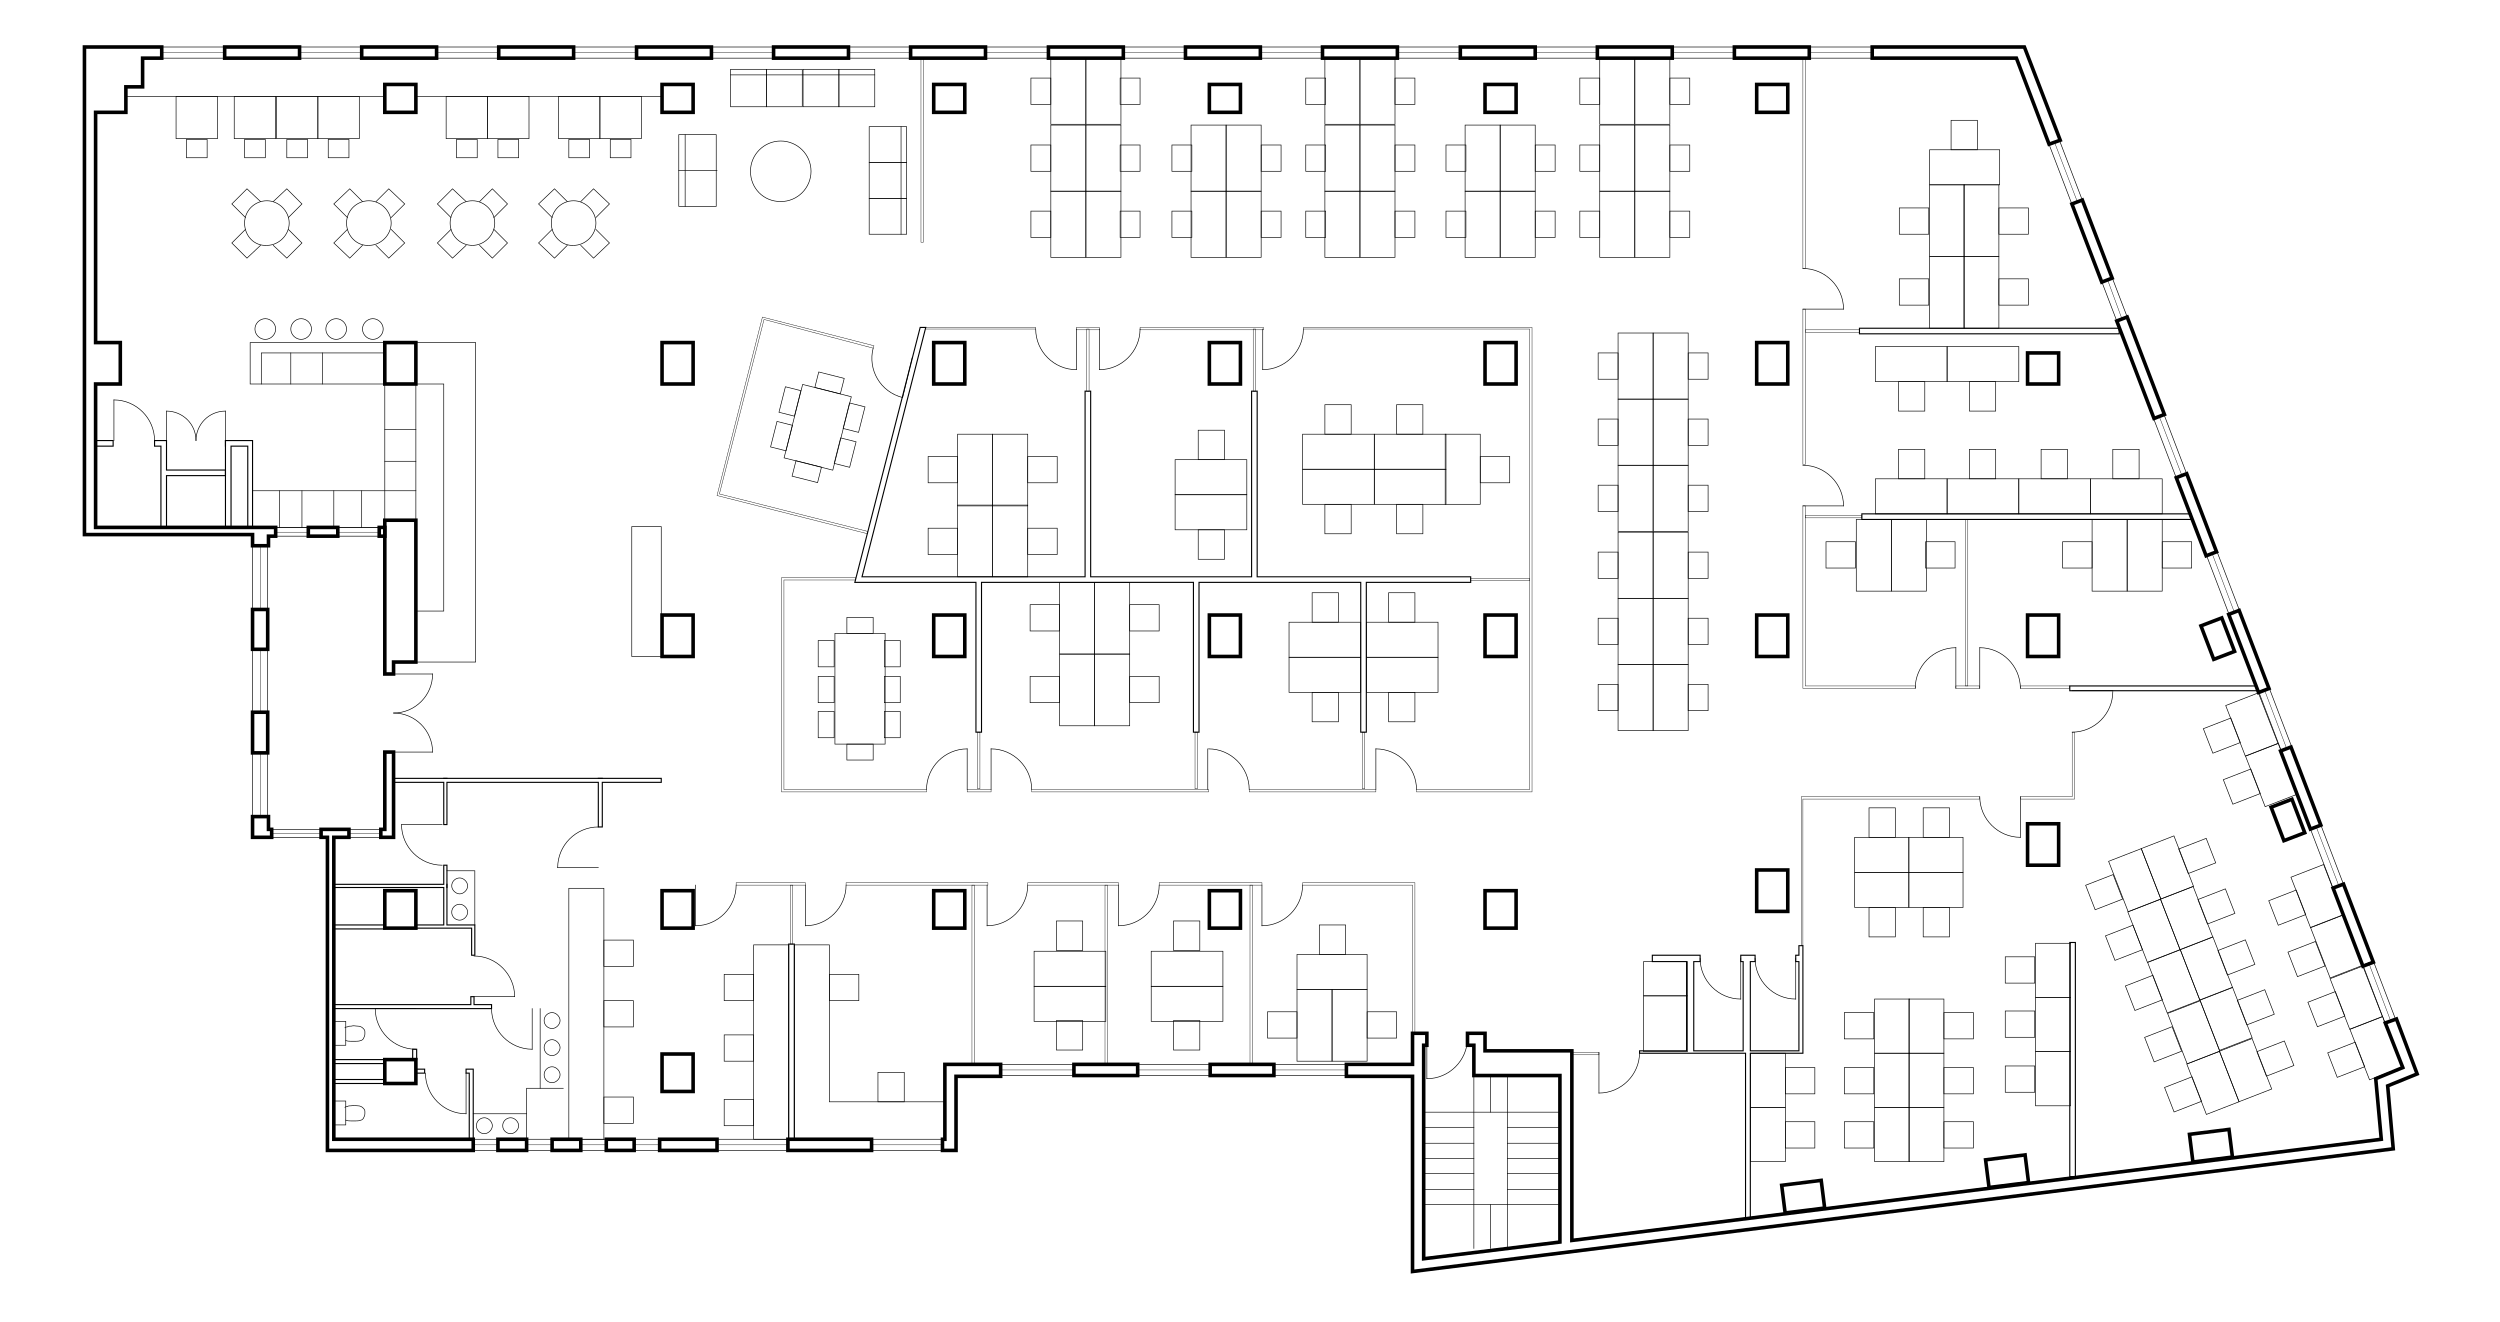 <?xml version="1.0" encoding="utf-8"?>
<!-- Generator: Adobe Illustrator 22.0.1, SVG Export Plug-In . SVG Version: 6.00 Build 0)  -->
<svg version="1.1" id="Calque_1" xmlns="http://www.w3.org/2000/svg" xmlns:xlink="http://www.w3.org/1999/xlink" x="0px" y="0px"
	 viewBox="0 0 627.6 331.9" style="enable-background:new 0 0 627.6 331.9;" xml:space="preserve">
<style type="text/css">
	.st0{display:none;}
	.st1{display:inline;}
	.st2{fill:none;}
	.st3{fill:none;stroke:#000000;stroke-width:0.1;stroke-linecap:square;stroke-miterlimit:10;}
	.st4{fill:none;stroke:#000000;stroke-width:0.16;stroke-linecap:square;stroke-miterlimit:10;}
	.st5{fill:none;stroke:#000000;stroke-width:0.28;stroke-linecap:square;stroke-miterlimit:10;}
	.st6{fill:none;stroke:#000000;stroke-width:0.9;stroke-linecap:square;stroke-miterlimit:10;}
</style>
<g id="Calque_1_1_">
</g>
<g id="INFOS_x24_A4" class="st0">
	<g id="POLYLINE_46914_" class="st1">
		<rect x="12" y="-270.7" class="st2" width="595.3" height="841.9"/>
	</g>
</g>
<g id="PLAN_x24_FOND">
</g>
<g id="PLAN_x24_POINTILLE">
</g>
<g id="PLAN_x24_VITRAGE">
	<g id="POLYLINE_51638_">
		<rect x="272.8" y="82.6" class="st3" width="0.6" height="15.6"/>
	</g>
	<g id="POLYLINE_51637_">
		<rect x="314.6" y="82.6" class="st3" width="0.6" height="15.6"/>
	</g>
	<g id="POLYLINE_51636_">
		<rect x="369.2" y="145.2" class="st3" width="14.8" height="0.6"/>
	</g>
	<g id="POLYLINE_51635_">
		<rect x="342" y="183.8" class="st3" width="0.6" height="14.2"/>
	</g>
	<g id="POLYLINE_51634_">
		<rect x="300" y="183.8" class="st3" width="0.6" height="14.2"/>
	</g>
	<g id="POLYLINE_51633_">
		<rect x="245.4" y="183.8" class="st3" width="0.6" height="14.2"/>
	</g>
	<g id="POLYLINE_51632_">
		<rect x="242.8" y="198.2" class="st3" width="6" height="0.6"/>
	</g>
	<g id="POLYLINE_51631_">
		<polygon class="st3" points="214.8,145.6 196.8,145.6 196.8,198.2 232.6,198.2 232.6,198.8 196.2,198.8 196.2,145 214.8,145 		"/>
	</g>
	<g id="POLYLINE_51630_">
		<rect x="259" y="198.2" class="st3" width="44.4" height="0.6"/>
	</g>
	<g id="POLYLINE_51629_">
		<rect x="313.6" y="198.2" class="st3" width="31.8" height="0.6"/>
	</g>
	<g id="POLYLINE_51628_">
		<polygon class="st3" points="355.6,198.2 384,198.2 384,82.6 327.2,82.6 327.2,82.2 384.6,82.2 384.6,198.8 355.6,198.8 		"/>
	</g>
	<g id="POLYLINE_51627_">
		<rect x="286.2" y="82.2" class="st3" width="31" height="0.6"/>
	</g>
	<g id="POLYLINE_51626_">
		<rect x="270.2" y="82.2" class="st3" width="5.8" height="0.6"/>
	</g>
	<g id="POLYLINE_51625_">
		<polyline class="st3" points="232.4,82.2 260,82.2 260,82.6 232.4,82.6 		"/>
	</g>
	<g id="POLYLINE_51624_">
		<polygon class="st3" points="219.2,87.4 191.8,80.2 180.6,124 217.8,133.4 217.8,134 180,124.4 191.4,79.6 219.4,86.8 		"/>
	</g>
	<g id="POLYLINE_51623_">
		<rect x="313.8" y="222.2" class="st3" width="0.6" height="45"/>
	</g>
	<g id="POLYLINE_51622_">
		<rect x="277.4" y="222.2" class="st3" width="0.6" height="45"/>
	</g>
	<g id="POLYLINE_51621_">
		<rect x="244" y="222.2" class="st3" width="0.6" height="45"/>
	</g>
	<g id="POLYLINE_51620_">
		<rect x="198.4" y="222.2" class="st3" width="0.6" height="14.8"/>
	</g>
	<g id="POLYLINE_51619_">
		<rect x="184.8" y="221.6" class="st3" width="17.4" height="0.6"/>
	</g>
	<g id="POLYLINE_51618_">
		<rect x="212.4" y="221.6" class="st3" width="35.6" height="0.6"/>
	</g>
	<g id="POLYLINE_51617_">
		<rect x="258" y="221.6" class="st3" width="22.8" height="0.6"/>
	</g>
	<g id="POLYLINE_51616_">
		<rect x="291" y="221.6" class="st3" width="25.8" height="0.6"/>
	</g>
	<g id="POLYLINE_51615_">
		<polygon class="st3" points="354.6,259.4 354.6,222.2 327,222.2 327,221.6 355.2,221.6 355.2,259.4 		"/>
	</g>
	<g id="POLYLINE_51611_">
		<rect x="394.6" y="264.2" class="st3" width="6.8" height="0.6"/>
	</g>
	<g id="POLYLINE_51610_">
		<polygon class="st3" points="452.2,237.4 452.2,200 497,200 497,200.6 452.6,200.6 452.6,237.4 		"/>
	</g>
	<g id="POLYLINE_51609_">
		<polygon class="st3" points="507.2,200 520.2,200 520.2,183.8 520.8,183.8 520.8,200.6 507.2,200.6 		"/>
	</g>
	<g id="POLYLINE_51608_">
		<rect x="493.4" y="130.4" class="st3" width="0.6" height="41.8"/>
	</g>
	<g id="POLYLINE_51607_">
		<rect x="507.2" y="172.2" class="st3" width="12.4" height="0.6"/>
	</g>
	<g id="POLYLINE_51606_">
		<rect x="491" y="172.2" class="st3" width="6" height="0.6"/>
	</g>
	<g id="POLYLINE_51605_">
		<polygon class="st3" points="480.8,172.8 452.6,172.8 452.6,127 453.2,127 453.2,172.2 480.8,172.2 		"/>
	</g>
	<g id="POLYLINE_51604_">
		<rect x="453.2" y="129.4" class="st3" width="14.2" height="0.6"/>
	</g>
	<g id="POLYLINE_51603_">
		<rect x="453.2" y="82.8" class="st3" width="13.6" height="0.6"/>
	</g>
	<g id="POLYLINE_51602_">
		<rect x="452.6" y="77.6" class="st3" width="0.6" height="39"/>
	</g>
	<g id="POLYLINE_51601_">
		<rect x="452.6" y="14.6" class="st3" width="0.6" height="52.8"/>
	</g>
	<g id="POLYLINE_51600_">
		<rect x="231.2" y="14.6" class="st3" width="0.6" height="46.2"/>
	</g>
	<g id="POLYLINE_51599_">
		<line class="st3" x1="118.8" y1="287.4" x2="125" y2="287.4"/>
	</g>
	<g id="POLYLINE_51598_">
		<line class="st3" x1="132.2" y1="287.4" x2="138.6" y2="287.4"/>
	</g>
	<g id="POLYLINE_51597_">
		<line class="st3" x1="146" y1="287.4" x2="152.2" y2="287.4"/>
	</g>
	<g id="POLYLINE_51596_">
		<line class="st3" x1="159.2" y1="287.4" x2="165.6" y2="287.4"/>
	</g>
	<g id="POLYLINE_51595_">
		<line class="st3" x1="180" y1="287.4" x2="197.8" y2="287.4"/>
	</g>
	<g id="POLYLINE_51594_">
		<line class="st3" x1="218.6" y1="287.4" x2="236.6" y2="287.4"/>
	</g>
	<g id="POLYLINE_51593_">
		<line class="st3" x1="251.2" y1="268.6" x2="269.6" y2="268.6"/>
	</g>
	<g id="POLYLINE_51592_">
		<line class="st3" x1="285.6" y1="268.6" x2="303.8" y2="268.6"/>
	</g>
	<g id="POLYLINE_51591_">
		<line class="st3" x1="319.8" y1="268.6" x2="338" y2="268.6"/>
	</g>
	<g id="POLYLINE_51590_">
		<line class="st3" x1="600.2" y1="256.4" x2="594.6" y2="241.6"/>
	</g>
	<g id="POLYLINE_51589_">
		<line class="st3" x1="587" y1="222" x2="581.4" y2="207.4"/>
	</g>
	<g id="POLYLINE_51588_">
		<line class="st3" x1="574" y1="187.8" x2="568.4" y2="173"/>
	</g>
	<g id="POLYLINE_51587_">
		<line class="st3" x1="560.8" y1="153.4" x2="555.2" y2="138.6"/>
	</g>
	<g id="POLYLINE_51586_">
		<line class="st3" x1="547.6" y1="119" x2="542" y2="104.4"/>
	</g>
	<g id="POLYLINE_51585_">
		<line class="st3" x1="521.4" y1="50.4" x2="515.8" y2="35.8"/>
	</g>
	<g id="POLYLINE_51584_">
		<line class="st3" x1="532.6" y1="79.8" x2="529" y2="70"/>
	</g>
	<g id="POLYLINE_51583_">
		<line class="st3" x1="470" y1="13.2" x2="454.2" y2="13.2"/>
	</g>
	<g id="POLYLINE_51582_">
		<line class="st3" x1="435.4" y1="13.2" x2="419.8" y2="13.2"/>
	</g>
	<g id="POLYLINE_51581_">
		<line class="st3" x1="401" y1="13.2" x2="385.2" y2="13.2"/>
	</g>
	<g id="POLYLINE_51580_">
		<line class="st3" x1="366.6" y1="13.2" x2="350.8" y2="13.2"/>
	</g>
	<g id="POLYLINE_51579_">
		<line class="st3" x1="332" y1="13.2" x2="316.4" y2="13.2"/>
	</g>
	<g id="POLYLINE_51578_">
		<line class="st3" x1="297.6" y1="13.2" x2="281.8" y2="13.2"/>
	</g>
	<g id="POLYLINE_51577_">
		<line class="st3" x1="263.2" y1="13.2" x2="247.4" y2="13.2"/>
	</g>
	<g id="POLYLINE_51576_">
		<line class="st3" x1="228.6" y1="13.2" x2="213" y2="13.2"/>
	</g>
	<g id="POLYLINE_51575_">
		<line class="st3" x1="194.2" y1="13.2" x2="178.4" y2="13.2"/>
	</g>
	<g id="POLYLINE_51574_">
		<line class="st3" x1="159.8" y1="13.2" x2="144" y2="13.2"/>
	</g>
	<g id="POLYLINE_51573_">
		<line class="st3" x1="125.2" y1="13.2" x2="109.6" y2="13.2"/>
	</g>
	<g id="POLYLINE_51572_">
		<line class="st3" x1="90.8" y1="13.2" x2="75" y2="13.2"/>
	</g>
	<g id="POLYLINE_51571_">
		<line class="st3" x1="56.4" y1="13.2" x2="40.6" y2="13.2"/>
	</g>
	<g id="POLYLINE_51570_">
		<line class="st3" x1="95.2" y1="133.6" x2="84.8" y2="133.6"/>
	</g>
	<g id="POLYLINE_51569_">
		<line class="st3" x1="77.4" y1="133.6" x2="69.2" y2="133.6"/>
	</g>
	<g id="POLYLINE_51568_">
		<line class="st3" x1="65.4" y1="137" x2="65.4" y2="153"/>
	</g>
	<g id="POLYLINE_51567_">
		<line class="st3" x1="65.4" y1="163" x2="65.4" y2="178.8"/>
	</g>
	<g id="POLYLINE_51566_">
		<line class="st3" x1="65.4" y1="189" x2="65.4" y2="205"/>
	</g>
	<g id="POLYLINE_51542_">
		<line class="st3" x1="68.2" y1="209.2" x2="80.6" y2="209.2"/>
	</g>
	<g id="POLYLINE_51541_">
		<line class="st3" x1="87.6" y1="209.2" x2="95.6" y2="209.2"/>
	</g>
</g>
<g id="PLAN_x24_MOBILIER">
	<g id="POLYLINE_51062_">
		<rect x="218.2" y="31.8" class="st4" width="9.4" height="9"/>
	</g>
	<g id="POLYLINE_51061_">
		<polyline class="st4" points="237.2,276.6 208.2,276.6 208.2,237.2 199.4,237.2 199.4,286 208.2,286 		"/>
	</g>
	<g id="POLYLINE_51060_">
		<rect x="210.6" y="17.4" class="st4" width="9" height="9.4"/>
	</g>
	<g id="POLYLINE_51059_">
		<rect x="201.6" y="17.4" class="st4" width="9" height="9.4"/>
	</g>
	<g id="POLYLINE_51058_">
		<polyline class="st4" points="183.4,18.8 192.4,18.8 201.6,18.8 210.6,18.8 219.6,18.8 		"/>
	</g>
	<g id="POLYLINE_51057_">
		<rect x="192.4" y="17.4" class="st4" width="9" height="9.4"/>
	</g>
	<g id="POLYLINE_51056_">
		<rect x="183.4" y="17.4" class="st4" width="9" height="9.4"/>
	</g>
	<g id="POLYLINE_51055_">
		<rect x="218.2" y="49.8" class="st4" width="9.4" height="9"/>
	</g>
	<g id="POLYLINE_51054_">
		<polyline class="st4" points="226.2,31.8 226.2,40.8 226.2,49.8 226.2,58.8 		"/>
	</g>
	<g id="POLYLINE_51053_">
		<rect x="218.2" y="40.8" class="st4" width="9.4" height="9"/>
	</g>
	<g id="POLYLINE_51052_">
		<polyline class="st4" points="135.6,253.2 135.6,273.2 132.2,273.2 132.2,286 		"/>
	</g>
	<g id="POLYLINE_51051_">
		<polyline class="st4" points="63.4,123.2 96.6,123.2 104.4,123.2 		"/>
	</g>
	<g id="POLYLINE_51050_">
		<rect x="412.6" y="241.4" class="st4" width="11" height="8.6"/>
	</g>
	<g id="POLYLINE_51049_">
		<rect x="412.6" y="250" class="st4" width="11" height="14"/>
	</g>
	<g id="CIRCLE_1607_">
		<path class="st4" d="M61.4,56c0-3.2,2.6-5.6,5.6-5.6s5.6,2.6,5.6,5.6S70,61.6,67,61.6C63.8,61.8,61.4,59.2,61.4,56L61.4,56z"/>
	</g>
	<g id="POLYLINE_51048_">
		<polyline class="st4" points="68.6,50.6 72,47.4 75.8,51.2 72.4,54.6 		"/>
	</g>
	<g id="POLYLINE_51047_">
		<polyline class="st4" points="65.4,50.6 62,47.4 58.2,51.2 61.6,54.6 		"/>
	</g>
	<g id="POLYLINE_51046_">
		<polyline class="st4" points="65.4,61.6 62,64.8 58.2,61 61.6,57.6 		"/>
	</g>
	<g id="POLYLINE_51045_">
		<polyline class="st4" points="68.6,61.6 72,64.8 75.8,61 72.4,57.6 		"/>
	</g>
	<g id="POLYLINE_51044_">
		<polyline class="st4" points="94.4,61.6 97.6,64.8 101.6,61 98.2,57.6 		"/>
	</g>
	<g id="POLYLINE_51043_">
		<polyline class="st4" points="91,61.6 87.8,64.8 83.8,61 87.2,57.6 		"/>
	</g>
	<g id="POLYLINE_51042_">
		<polyline class="st4" points="91,50.6 87.8,47.4 83.8,51.2 87.2,54.6 		"/>
	</g>
	<g id="POLYLINE_51041_">
		<polyline class="st4" points="94.4,50.6 97.6,47.4 101.6,51.2 98.2,54.6 		"/>
	</g>
	<g id="CIRCLE_1606_">
		<path class="st4" d="M87,56c0-3.2,2.6-5.6,5.6-5.6s5.6,2.6,5.6,5.6s-2.6,5.6-5.6,5.6C89.6,61.8,87,59.2,87,56L87,56z"/>
	</g>
	<g id="CIRCLE_1605_">
		<path class="st4" d="M113,56c0-3.2,2.6-5.6,5.6-5.6s5.6,2.6,5.6,5.6s-2.6,5.6-5.6,5.6S113,59.2,113,56L113,56z"/>
	</g>
	<g id="POLYLINE_51040_">
		<polyline class="st4" points="120.4,50.6 123.6,47.4 127.4,51.2 124,54.6 		"/>
	</g>
	<g id="POLYLINE_51039_">
		<polyline class="st4" points="117,50.6 113.6,47.4 109.8,51.2 113.2,54.6 		"/>
	</g>
	<g id="POLYLINE_51038_">
		<polyline class="st4" points="117,61.6 113.6,64.8 109.8,61 113.2,57.6 		"/>
	</g>
	<g id="POLYLINE_51037_">
		<polyline class="st4" points="120.4,61.6 123.6,64.8 127.4,61 124,57.6 		"/>
	</g>
	<g id="POLYLINE_51036_">
		<polyline class="st4" points="145.8,61.6 149,64.8 153,61 149.6,57.6 		"/>
	</g>
	<g id="POLYLINE_51035_">
		<polyline class="st4" points="142.4,61.6 139.2,64.8 135.2,61 138.6,57.6 		"/>
	</g>
	<g id="POLYLINE_51034_">
		<polyline class="st4" points="142.4,50.6 139.2,47.4 135.2,51.2 138.6,54.6 		"/>
	</g>
	<g id="POLYLINE_51033_">
		<polyline class="st4" points="145.8,50.6 149,47.4 153,51.2 149.6,54.6 		"/>
	</g>
	<g id="CIRCLE_1604_">
		<path class="st4" d="M138.4,56c0-3.2,2.6-5.6,5.6-5.6s5.6,2.6,5.6,5.6s-2.6,5.6-5.6,5.6C141,61.8,138.4,59.2,138.4,56L138.4,56z"
			/>
	</g>
	<g id="POLYLINE_51032_">
		<line class="st4" x1="31.6" y1="24.2" x2="96.6" y2="24.2"/>
	</g>
	<g id="POLYLINE_51031_">
		<line class="st4" x1="104.4" y1="24.2" x2="166.2" y2="24.2"/>
	</g>
	<g id="POLYLINE_51030_">
		<rect x="44.2" y="24.2" class="st4" width="10.4" height="10.6"/>
	</g>
	<g id="POLYLINE_51029_">
		<rect x="46.8" y="35" class="st4" width="5.2" height="4.6"/>
	</g>
	<g id="POLYLINE_51028_">
		<rect x="61.4" y="35" class="st4" width="5.2" height="4.6"/>
	</g>
	<g id="POLYLINE_51027_">
		<rect x="58.8" y="24.2" class="st4" width="10.4" height="10.6"/>
	</g>
	<g id="POLYLINE_51026_">
		<rect x="69.4" y="24.2" class="st4" width="10.4" height="10.6"/>
	</g>
	<g id="POLYLINE_51025_">
		<rect x="72" y="35" class="st4" width="5.2" height="4.6"/>
	</g>
	<g id="POLYLINE_51024_">
		<rect x="79.8" y="24.2" class="st4" width="10.4" height="10.6"/>
	</g>
	<g id="POLYLINE_51023_">
		<rect x="82.4" y="35" class="st4" width="5.2" height="4.6"/>
	</g>
	<g id="POLYLINE_51022_">
		<rect x="125" y="35" class="st4" width="5.2" height="4.6"/>
	</g>
	<g id="POLYLINE_51021_">
		<rect x="122.4" y="24.2" class="st4" width="10.4" height="10.6"/>
	</g>
	<g id="POLYLINE_51020_">
		<rect x="114.6" y="35" class="st4" width="5.2" height="4.6"/>
	</g>
	<g id="POLYLINE_51019_">
		<rect x="112" y="24.2" class="st4" width="10.4" height="10.6"/>
	</g>
	<g id="POLYLINE_51018_">
		<rect x="140.2" y="24.2" class="st4" width="10.4" height="10.6"/>
	</g>
	<g id="POLYLINE_51017_">
		<rect x="142.8" y="35" class="st4" width="5.2" height="4.6"/>
	</g>
	<g id="POLYLINE_51016_">
		<rect x="150.6" y="24.2" class="st4" width="10.4" height="10.6"/>
	</g>
	<g id="POLYLINE_51015_">
		<rect x="153.2" y="35" class="st4" width="5.2" height="4.6"/>
	</g>
	<g id="POLYLINE_51014_">
		<rect x="62.8" y="86" class="st4" width="33.8" height="10.4"/>
	</g>
	<g id="POLYLINE_51012_">
		<rect x="96.6" y="96.4" class="st4" width="7.8" height="34"/>
	</g>
	<g id="POLYLINE_51011_">
		<polyline class="st4" points="65.6,96.4 65.6,88.6 96.6,88.6 		"/>
	</g>
	<g id="POLYLINE_51010_">
		<line class="st4" x1="73" y1="88.6" x2="73" y2="96.4"/>
	</g>
	<g id="POLYLINE_51009_">
		<line class="st4" x1="81" y1="88.6" x2="81" y2="96.4"/>
	</g>
	<g id="POLYLINE_51008_">
		<line class="st4" x1="96.6" y1="107.8" x2="104.4" y2="107.8"/>
	</g>
	<g id="POLYLINE_51007_">
		<line class="st4" x1="96.6" y1="115.8" x2="104.4" y2="115.8"/>
	</g>
	<g id="POLYLINE_50926_">
		<line class="st4" x1="69.2" y1="132.4" x2="77.4" y2="132.4"/>
	</g>
	<g id="POLYLINE_50925_">
		<line class="st4" x1="84.8" y1="132.4" x2="95.2" y2="132.4"/>
	</g>
	<g id="POLYLINE_50924_">
		<line class="st4" x1="75.8" y1="132.4" x2="75.8" y2="123.2"/>
	</g>
	<g id="POLYLINE_50923_">
		<line class="st4" x1="83.8" y1="123.2" x2="83.8" y2="132.4"/>
	</g>
	<g id="POLYLINE_50922_">
		<line class="st4" x1="70.2" y1="123.2" x2="70.2" y2="132.4"/>
	</g>
	<g id="POLYLINE_50921_">
		<line class="st4" x1="90.8" y1="123.2" x2="90.8" y2="132.4"/>
	</g>
	<g id="POLYLINE_50920_">
		<polyline class="st4" points="104.4,96.4 111.4,96.4 111.4,153.4 104.4,153.4 		"/>
	</g>
	<g id="POLYLINE_50919_">
		<polyline class="st4" points="104.4,86 119.4,86 119.4,166.2 104.4,166.2 		"/>
	</g>
	<g id="POLYLINE_50918_">
		<rect x="158.6" y="132.2" class="st4" width="7.4" height="32.6"/>
	</g>
	<g id="POLYLINE_50917_">
		<polyline class="st4" points="119.2,232.2 119.2,218.6 112.2,218.6 		"/>
	</g>
	<g id="POLYLINE_50916_">
		<line class="st4" x1="135.6" y1="273.2" x2="141.4" y2="273.2"/>
	</g>
	<g id="POLYLINE_50915_">
		<line class="st4" x1="132.2" y1="279.6" x2="118.8" y2="279.6"/>
	</g>
	<g id="CIRCLE_1603_">
		<path class="st4" d="M119.6,282.6c0-1.2,1-2,2-2s2,1,2,2s-1,2-2,2S119.6,283.8,119.6,282.6L119.6,282.6z"/>
	</g>
	<g id="CIRCLE_1602_">
		<path class="st4" d="M126.2,282.6c0-1.2,1-2,2-2c1,0,2,1,2,2s-1,2-2,2C127.2,284.6,126.2,283.8,126.2,282.6L126.2,282.6z"/>
	</g>
	<g id="CIRCLE_1601_">
		<path class="st4" d="M136.6,269.8c0-1.2,1-2,2-2s2,1,2,2s-1,2-2,2S136.6,271,136.6,269.8L136.6,269.8z"/>
	</g>
	<g id="CIRCLE_1600_">
		<path class="st4" d="M136.6,263c0-1.2,1-2,2-2s2,1,2,2s-1,2-2,2S136.6,264.2,136.6,263L136.6,263z"/>
	</g>
	<g id="CIRCLE_1599_">
		<path class="st4" d="M136.6,256.2c0-1.2,1-2,2-2s2,1,2,2s-1,2-2,2S136.6,257.4,136.6,256.2L136.6,256.2z"/>
	</g>
	<g id="CIRCLE_1598_">
		<path class="st4" d="M113.4,229c0-1.2,1-2,2-2s2,1,2,2s-1,2-2,2S113.4,230.2,113.4,229L113.4,229z"/>
	</g>
	<g id="CIRCLE_1597_">
		<path class="st4" d="M113.4,222.4c0-1.2,1-2,2-2s2,1,2,2s-1,2-2,2S113.4,223.4,113.4,222.4L113.4,222.4z"/>
	</g>
	<g id="CIRCLE_1596_">
		<path class="st4" d="M64,82.6c0-1.4,1.2-2.6,2.6-2.6c1.4,0,2.6,1.2,2.6,2.6s-1.2,2.6-2.6,2.6C65.2,85.2,64,84,64,82.6L64,82.6z"/>
	</g>
	<g id="CIRCLE_1595_">
		<path class="st4" d="M73,82.6c0-1.4,1.2-2.6,2.6-2.6c1.4,0,2.6,1.2,2.6,2.6s-1.2,2.6-2.6,2.6C74.2,85.2,73,84,73,82.6L73,82.6z"/>
	</g>
	<g id="CIRCLE_1594_">
		<path class="st4" d="M81.8,82.6c0-1.4,1.2-2.6,2.6-2.6s2.6,1.2,2.6,2.6s-1.2,2.6-2.6,2.6S81.8,84,81.8,82.6L81.8,82.6z"/>
	</g>
	<g id="CIRCLE_1593_">
		<path class="st4" d="M91,82.6c0-1.4,1.2-2.6,2.6-2.6s2.6,1.2,2.6,2.6s-1.2,2.6-2.6,2.6S91,84,91,82.6L91,82.6z"/>
	</g>
	<g id="POLYLINE_50914_">
		<rect x="170.4" y="33.8" class="st4" width="9.4" height="18"/>
	</g>
	<g id="POLYLINE_50913_">
		<line class="st4" x1="172" y1="51.8" x2="172" y2="33.8"/>
	</g>
	<g id="POLYLINE_50912_">
		<line class="st4" x1="170.4" y1="42.8" x2="180" y2="42.8"/>
	</g>
	<g id="CIRCLE_1592_">
		<path class="st4" d="M188.4,43c0-4.2,3.4-7.6,7.6-7.6c4.2,0,7.6,3.4,7.6,7.6s-3.4,7.6-7.6,7.6C191.6,50.6,188.4,47.2,188.4,43
			L188.4,43z"/>
	</g>
	<g id="POLYLINE_50911_">
		
			<rect x="195.7" y="101" transform="matrix(0.245 -0.97 0.97 0.245 50.922 280.027)" class="st4" width="19" height="12.6"/>
	</g>
	<g id="POLYLINE_50910_">
		
			<rect x="206.1" y="92.9" transform="matrix(0.245 -0.97 0.97 0.245 63.949 274.418)" class="st4" width="4" height="6.6"/>
	</g>
	<g id="POLYLINE_50776_">
		
			<rect x="200.5" y="115.2" transform="matrix(0.245 -0.97 0.97 0.245 37.977 285.798)" class="st4" width="4" height="6.6"/>
	</g>
	<g id="POLYLINE_50775_">
		<rect x="211" y="103" transform="matrix(0.245 -0.97 0.97 0.245 60.045 286.996)" class="st4" width="6.6" height="4"/>
	</g>
	<g id="POLYLINE_50774_">
		
			<rect x="208.8" y="111.7" transform="matrix(0.245 -0.97 0.97 0.245 49.91 291.503)" class="st4" width="6.6" height="4"/>
	</g>
	<g id="POLYLINE_50773_">
		<rect x="222" y="169.8" class="st4" width="4" height="6.6"/>
	</g>
	<g id="POLYLINE_50772_">
		<rect x="222" y="160.8" class="st4" width="4" height="6.6"/>
	</g>
	<g id="POLYLINE_50771_">
		<rect x="212.6" y="155" class="st4" width="6.6" height="4"/>
	</g>
	<g id="POLYLINE_50770_">
		<rect x="205.4" y="169.8" class="st4" width="4" height="6.6"/>
	</g>
	<g id="POLYLINE_50769_">
		<rect x="205.4" y="160.8" class="st4" width="4" height="6.6"/>
	</g>
	<g id="POLYLINE_50768_">
		
			<rect x="194.9" y="98.8" transform="matrix(0.245 -0.97 0.97 0.245 51.968 268.342)" class="st4" width="6.6" height="4"/>
	</g>
	<g id="POLYLINE_47853_">
		
			<rect x="192.8" y="107.6" transform="matrix(0.245 -0.97 0.97 0.245 41.836 272.852)" class="st4" width="6.6" height="4"/>
	</g>
	<g id="POLYLINE_47852_">
		<rect x="209.6" y="159" class="st4" width="12.6" height="27.8"/>
	</g>
	<g id="POLYLINE_47851_">
		<rect x="212.6" y="186.8" class="st4" width="6.6" height="4"/>
	</g>
	<g id="POLYLINE_47850_">
		<rect x="205.4" y="178.6" class="st4" width="4" height="6.6"/>
	</g>
	<g id="POLYLINE_47849_">
		<rect x="222" y="178.6" class="st4" width="4" height="6.6"/>
	</g>
	<g id="POLYLINE_47848_">
		<rect x="263.8" y="14.6" class="st4" width="8.8" height="16.6"/>
	</g>
	<g id="POLYLINE_47847_">
		<rect x="240.4" y="126.8" class="st4" width="8.8" height="18"/>
	</g>
	<g id="POLYLINE_47846_">
		<rect x="233" y="132.6" class="st4" width="7.4" height="6.6"/>
	</g>
	<g id="POLYLINE_47845_">
		<rect x="233" y="114.6" class="st4" width="7.4" height="6.6"/>
	</g>
	<g id="POLYLINE_47844_">
		<rect x="240.4" y="109" class="st4" width="8.8" height="18"/>
	</g>
	<g id="POLYLINE_47843_">
		<rect x="249.2" y="109" class="st4" width="8.8" height="18"/>
	</g>
	<g id="POLYLINE_47842_">
		<rect x="258" y="114.6" class="st4" width="7.4" height="6.6"/>
	</g>
	<g id="POLYLINE_47841_">
		<rect x="258" y="132.6" class="st4" width="7.4" height="6.6"/>
	</g>
	<g id="POLYLINE_47840_">
		<rect x="249.2" y="126.8" class="st4" width="8.8" height="18"/>
	</g>
	<g id="POLYLINE_47839_">
		<rect x="295" y="115.4" class="st4" width="18" height="8.8"/>
	</g>
	<g id="POLYLINE_47838_">
		<rect x="300.8" y="108" class="st4" width="6.6" height="7.4"/>
	</g>
	<g id="POLYLINE_47837_">
		<rect x="300.8" y="133" class="st4" width="6.6" height="7.4"/>
	</g>
	<g id="POLYLINE_47836_">
		<rect x="295" y="124.2" class="st4" width="18" height="8.8"/>
	</g>
	<g id="POLYLINE_47835_">
		<rect x="274.8" y="164.2" class="st4" width="8.8" height="18"/>
	</g>
	<g id="POLYLINE_47834_">
		<rect x="283.6" y="169.8" class="st4" width="7.4" height="6.6"/>
	</g>
	<g id="POLYLINE_47833_">
		<rect x="283.6" y="151.8" class="st4" width="7.4" height="6.6"/>
	</g>
	<g id="POLYLINE_47832_">
		<rect x="274.8" y="146.2" class="st4" width="8.8" height="18"/>
	</g>
	<g id="POLYLINE_47831_">
		<rect x="266" y="146.2" class="st4" width="8.8" height="18"/>
	</g>
	<g id="POLYLINE_47830_">
		<rect x="258.6" y="151.8" class="st4" width="7.4" height="6.6"/>
	</g>
	<g id="POLYLINE_47829_">
		<rect x="258.6" y="169.8" class="st4" width="7.4" height="6.6"/>
	</g>
	<g id="POLYLINE_47828_">
		<rect x="266" y="164.2" class="st4" width="8.8" height="18"/>
	</g>
	<g id="POLYLINE_47827_">
		<rect x="323.6" y="156.2" class="st4" width="18" height="8.8"/>
	</g>
	<g id="POLYLINE_47826_">
		<rect x="329.4" y="148.8" class="st4" width="6.6" height="7.4"/>
	</g>
	<g id="POLYLINE_47825_">
		<rect x="329.4" y="173.8" class="st4" width="6.6" height="7.4"/>
	</g>
	<g id="POLYLINE_47824_">
		<rect x="323.6" y="165" class="st4" width="18" height="8.8"/>
	</g>
	<g id="POLYLINE_47823_">
		<rect x="343" y="165" class="st4" width="18" height="8.8"/>
	</g>
	<g id="POLYLINE_47822_">
		<rect x="348.6" y="173.8" class="st4" width="6.6" height="7.4"/>
	</g>
	<g id="POLYLINE_47821_">
		<rect x="348.6" y="148.8" class="st4" width="6.6" height="7.4"/>
	</g>
	<g id="POLYLINE_47820_">
		<rect x="343" y="156.2" class="st4" width="18" height="8.8"/>
	</g>
	<g id="POLYLINE_47819_">
		<rect x="259.6" y="247.6" class="st4" width="18" height="8.8"/>
	</g>
	<g id="POLYLINE_47818_">
		<rect x="265.2" y="256.2" class="st4" width="6.6" height="7.4"/>
	</g>
	<g id="POLYLINE_47817_">
		<rect x="265.2" y="231.2" class="st4" width="6.6" height="7.4"/>
	</g>
	<g id="POLYLINE_47816_">
		<rect x="259.6" y="238.8" class="st4" width="18" height="8.8"/>
	</g>
	<g id="POLYLINE_47815_">
		<rect x="289" y="247.6" class="st4" width="18" height="8.8"/>
	</g>
	<g id="POLYLINE_47814_">
		<rect x="294.6" y="256.2" class="st4" width="6.6" height="7.4"/>
	</g>
	<g id="POLYLINE_47813_">
		<rect x="294.6" y="231.2" class="st4" width="6.6" height="7.4"/>
	</g>
	<g id="POLYLINE_47812_">
		<rect x="289" y="238.8" class="st4" width="18" height="8.8"/>
	</g>
	<g id="POLYLINE_47811_">
		<rect x="325.6" y="248.4" class="st4" width="8.8" height="18"/>
	</g>
	<g id="POLYLINE_47810_">
		<rect x="318.2" y="254" class="st4" width="7.4" height="6.6"/>
	</g>
	<g id="POLYLINE_47809_">
		<rect x="343.2" y="254" class="st4" width="7.4" height="6.6"/>
	</g>
	<g id="POLYLINE_47808_">
		<rect x="334.4" y="248.4" class="st4" width="8.8" height="18"/>
	</g>
	<g id="POLYLINE_47807_">
		<rect x="331.2" y="232.2" class="st4" width="6.6" height="7.4"/>
	</g>
	<g id="POLYLINE_47806_">
		<rect x="325.6" y="239.6" class="st4" width="17.6" height="8.8"/>
	</g>
	<g id="POLYLINE_47805_">
		<rect x="474.8" y="130.4" class="st4" width="8.8" height="18"/>
	</g>
	<g id="POLYLINE_47804_">
		<rect x="483.4" y="136" class="st4" width="7.4" height="6.6"/>
	</g>
	<g id="POLYLINE_47803_">
		<rect x="458.4" y="136" class="st4" width="7.4" height="6.6"/>
	</g>
	<g id="POLYLINE_47802_">
		<rect x="466" y="130.4" class="st4" width="8.8" height="18"/>
	</g>
	<g id="POLYLINE_47801_">
		<rect x="525.2" y="130.4" class="st4" width="8.8" height="18"/>
	</g>
	<g id="POLYLINE_47800_">
		<rect x="517.8" y="136" class="st4" width="7.4" height="6.6"/>
	</g>
	<g id="POLYLINE_47799_">
		<rect x="542.8" y="136" class="st4" width="7.4" height="6.6"/>
	</g>
	<g id="POLYLINE_47798_">
		<rect x="534" y="130.4" class="st4" width="8.8" height="18"/>
	</g>
	<g id="POLYLINE_47797_">
		<rect x="470.8" y="120.2" class="st4" width="18" height="8.8"/>
	</g>
	<g id="POLYLINE_47796_">
		<rect x="476.6" y="112.8" class="st4" width="6.6" height="7.4"/>
	</g>
	<g id="POLYLINE_47795_">
		<rect x="494.4" y="112.8" class="st4" width="6.6" height="7.4"/>
	</g>
	<g id="POLYLINE_47794_">
		<rect x="488.8" y="120.2" class="st4" width="18" height="8.8"/>
	</g>
	<g id="POLYLINE_47793_">
		<rect x="524.8" y="120.2" class="st4" width="18" height="8.8"/>
	</g>
	<g id="POLYLINE_47792_">
		<rect x="530.4" y="112.8" class="st4" width="6.6" height="7.4"/>
	</g>
	<g id="POLYLINE_47791_">
		<rect x="512.4" y="112.8" class="st4" width="6.6" height="7.4"/>
	</g>
	<g id="POLYLINE_47790_">
		<rect x="506.8" y="120.2" class="st4" width="18" height="8.8"/>
	</g>
	<g id="POLYLINE_47789_">
		<rect x="488.8" y="87" class="st4" width="18" height="8.8"/>
	</g>
	<g id="POLYLINE_47788_">
		<rect x="494.4" y="95.8" class="st4" width="6.6" height="7.4"/>
	</g>
	<g id="POLYLINE_47787_">
		<rect x="476.6" y="95.8" class="st4" width="6.6" height="7.4"/>
	</g>
	<g id="POLYLINE_47786_">
		<rect x="470.8" y="87" class="st4" width="18" height="8.8"/>
	</g>
	<g id="POLYLINE_47785_">
		<rect x="327" y="117.8" class="st4" width="18" height="8.8"/>
	</g>
	<g id="POLYLINE_47784_">
		<rect x="332.6" y="126.6" class="st4" width="6.6" height="7.4"/>
	</g>
	<g id="POLYLINE_47783_">
		<rect x="350.6" y="126.6" class="st4" width="6.6" height="7.4"/>
	</g>
	<g id="POLYLINE_47782_">
		<rect x="345" y="117.8" class="st4" width="18" height="8.8"/>
	</g>
	<g id="POLYLINE_47781_">
		<rect x="345" y="109" class="st4" width="18" height="8.8"/>
	</g>
	<g id="POLYLINE_47780_">
		<rect x="350.6" y="101.6" class="st4" width="6.6" height="7.4"/>
	</g>
	<g id="POLYLINE_47779_">
		<rect x="332.6" y="101.6" class="st4" width="6.6" height="7.4"/>
	</g>
	<g id="POLYLINE_47778_">
		<rect x="327" y="109" class="st4" width="18" height="8.8"/>
	</g>
	<g id="POLYLINE_47777_">
		<rect x="371.6" y="114.6" class="st4" width="7.4" height="6.6"/>
	</g>
	<g id="POLYLINE_47776_">
		<rect x="362.8" y="109" class="st4" width="8.8" height="17.6"/>
	</g>
	<g id="POLYLINE_47775_">
		<rect x="493" y="64.4" class="st4" width="8.8" height="18"/>
	</g>
	<g id="POLYLINE_47774_">
		<rect x="501.8" y="70" class="st4" width="7.4" height="6.6"/>
	</g>
	<g id="POLYLINE_47773_">
		<rect x="501.8" y="52.2" class="st4" width="7.4" height="6.6"/>
	</g>
	<g id="POLYLINE_47772_">
		<rect x="493" y="46.4" class="st4" width="8.8" height="18"/>
	</g>
	<g id="POLYLINE_47771_">
		<rect x="484.4" y="46.4" class="st4" width="8.8" height="18"/>
	</g>
	<g id="POLYLINE_47770_">
		<rect x="476.8" y="52.2" class="st4" width="7.4" height="6.6"/>
	</g>
	<g id="POLYLINE_47769_">
		<rect x="476.8" y="70" class="st4" width="7.4" height="6.6"/>
	</g>
	<g id="POLYLINE_47768_">
		<rect x="484.4" y="64.4" class="st4" width="8.8" height="18"/>
	</g>
	<g id="POLYLINE_47767_">
		<rect x="489.8" y="30.2" class="st4" width="6.6" height="7.4"/>
	</g>
	<g id="POLYLINE_47766_">
		<rect x="484.4" y="37.6" class="st4" width="17.6" height="8.8"/>
	</g>
	<g id="POLYLINE_47765_">
		<rect x="258.8" y="19.6" class="st4" width="5" height="6.6"/>
	</g>
	<g id="POLYLINE_47764_">
		<rect x="258.8" y="36.4" class="st4" width="5" height="6.6"/>
	</g>
	<g id="POLYLINE_47763_">
		<rect x="263.8" y="31.4" class="st4" width="8.8" height="16.6"/>
	</g>
	<g id="POLYLINE_47762_">
		<rect x="258.8" y="53" class="st4" width="5" height="6.6"/>
	</g>
	<g id="POLYLINE_47761_">
		<rect x="263.8" y="48" class="st4" width="8.8" height="16.6"/>
	</g>
	<g id="POLYLINE_47760_">
		<rect x="272.6" y="48" class="st4" width="8.8" height="16.6"/>
	</g>
	<g id="POLYLINE_47759_">
		<rect x="281.2" y="53" class="st4" width="5" height="6.6"/>
	</g>
	<g id="POLYLINE_47758_">
		<rect x="272.6" y="31.4" class="st4" width="8.8" height="16.6"/>
	</g>
	<g id="POLYLINE_47757_">
		<rect x="281.2" y="36.4" class="st4" width="5" height="6.6"/>
	</g>
	<g id="POLYLINE_47756_">
		<rect x="281.2" y="19.6" class="st4" width="5" height="6.6"/>
	</g>
	<g id="POLYLINE_47755_">
		<rect x="272.6" y="14.6" class="st4" width="8.8" height="16.6"/>
	</g>
	<g id="POLYLINE_47754_">
		<rect x="341.4" y="14.6" class="st4" width="8.8" height="16.6"/>
	</g>
	<g id="POLYLINE_47753_">
		<rect x="350.2" y="19.6" class="st4" width="5" height="6.6"/>
	</g>
	<g id="POLYLINE_47752_">
		<rect x="350.2" y="36.4" class="st4" width="5" height="6.6"/>
	</g>
	<g id="POLYLINE_47751_">
		<rect x="341.4" y="31.4" class="st4" width="8.8" height="16.6"/>
	</g>
	<g id="POLYLINE_47750_">
		<rect x="350.2" y="53" class="st4" width="5" height="6.6"/>
	</g>
	<g id="POLYLINE_47749_">
		<rect x="341.4" y="48" class="st4" width="8.8" height="16.6"/>
	</g>
	<g id="POLYLINE_47748_">
		<rect x="332.6" y="48" class="st4" width="8.8" height="16.6"/>
	</g>
	<g id="POLYLINE_47747_">
		<rect x="327.8" y="53" class="st4" width="5" height="6.6"/>
	</g>
	<g id="POLYLINE_47746_">
		<rect x="332.6" y="31.4" class="st4" width="8.8" height="16.6"/>
	</g>
	<g id="POLYLINE_47745_">
		<rect x="327.8" y="36.4" class="st4" width="5" height="6.6"/>
	</g>
	<g id="POLYLINE_47744_">
		<rect x="327.8" y="19.6" class="st4" width="5" height="6.6"/>
	</g>
	<g id="POLYLINE_47743_">
		<rect x="332.6" y="14.6" class="st4" width="8.8" height="16.6"/>
	</g>
	<g id="POLYLINE_47742_">
		<rect x="410.4" y="14.6" class="st4" width="8.8" height="16.6"/>
	</g>
	<g id="POLYLINE_47741_">
		<rect x="419.2" y="19.6" class="st4" width="5" height="6.6"/>
	</g>
	<g id="POLYLINE_47740_">
		<rect x="419.2" y="36.4" class="st4" width="5" height="6.6"/>
	</g>
	<g id="POLYLINE_47739_">
		<rect x="410.4" y="31.4" class="st4" width="8.8" height="16.6"/>
	</g>
	<g id="POLYLINE_47738_">
		<rect x="419.2" y="53" class="st4" width="5" height="6.6"/>
	</g>
	<g id="POLYLINE_47737_">
		<rect x="410.4" y="48" class="st4" width="8.8" height="16.6"/>
	</g>
	<g id="POLYLINE_47736_">
		<rect x="401.6" y="48" class="st4" width="8.8" height="16.6"/>
	</g>
	<g id="POLYLINE_47735_">
		<rect x="396.6" y="53" class="st4" width="5" height="6.6"/>
	</g>
	<g id="POLYLINE_47734_">
		<rect x="401.6" y="31.4" class="st4" width="8.8" height="16.6"/>
	</g>
	<g id="POLYLINE_47733_">
		<rect x="396.6" y="36.4" class="st4" width="5" height="6.6"/>
	</g>
	<g id="POLYLINE_47732_">
		<rect x="396.6" y="19.6" class="st4" width="5" height="6.6"/>
	</g>
	<g id="POLYLINE_47731_">
		<rect x="401.6" y="14.6" class="st4" width="8.8" height="16.6"/>
	</g>
	<g id="POLYLINE_47730_">
		<rect x="363" y="36.4" class="st4" width="5" height="6.6"/>
	</g>
	<g id="POLYLINE_47729_">
		<rect x="367.8" y="31.4" class="st4" width="8.8" height="16.6"/>
	</g>
	<g id="POLYLINE_47728_">
		<rect x="363" y="53" class="st4" width="5" height="6.6"/>
	</g>
	<g id="POLYLINE_47727_">
		<rect x="367.8" y="48" class="st4" width="8.8" height="16.6"/>
	</g>
	<g id="POLYLINE_47726_">
		<rect x="376.6" y="48" class="st4" width="8.8" height="16.6"/>
	</g>
	<g id="POLYLINE_47725_">
		<rect x="385.4" y="53" class="st4" width="5" height="6.6"/>
	</g>
	<g id="POLYLINE_47724_">
		<rect x="376.6" y="31.4" class="st4" width="8.8" height="16.6"/>
	</g>
	<g id="POLYLINE_47723_">
		<rect x="385.4" y="36.4" class="st4" width="5" height="6.6"/>
	</g>
	<g id="POLYLINE_47722_">
		<rect x="316.6" y="36.4" class="st4" width="5" height="6.6"/>
	</g>
	<g id="POLYLINE_47721_">
		<rect x="307.8" y="31.4" class="st4" width="8.8" height="16.6"/>
	</g>
	<g id="POLYLINE_47720_">
		<rect x="316.6" y="53" class="st4" width="5" height="6.6"/>
	</g>
	<g id="POLYLINE_47719_">
		<rect x="307.8" y="48" class="st4" width="8.8" height="16.6"/>
	</g>
	<g id="POLYLINE_47718_">
		<rect x="299" y="48" class="st4" width="8.8" height="16.6"/>
	</g>
	<g id="POLYLINE_47717_">
		<rect x="294.2" y="53" class="st4" width="5" height="6.6"/>
	</g>
	<g id="POLYLINE_47716_">
		<rect x="299" y="31.4" class="st4" width="8.8" height="16.6"/>
	</g>
	<g id="POLYLINE_47715_">
		<rect x="294.2" y="36.4" class="st4" width="5" height="6.6"/>
	</g>
	<g id="POLYLINE_47714_">
		<rect x="415" y="83.6" class="st4" width="8.8" height="16.6"/>
	</g>
	<g id="POLYLINE_47713_">
		<rect x="423.8" y="88.6" class="st4" width="5" height="6.6"/>
	</g>
	<g id="POLYLINE_47712_">
		<rect x="423.8" y="105.2" class="st4" width="5" height="6.6"/>
	</g>
	<g id="POLYLINE_47711_">
		<rect x="415" y="100.2" class="st4" width="8.8" height="16.6"/>
	</g>
	<g id="POLYLINE_47710_">
		<rect x="423.8" y="121.8" class="st4" width="5" height="6.6"/>
	</g>
	<g id="POLYLINE_47709_">
		<rect x="415" y="116.8" class="st4" width="8.8" height="16.6"/>
	</g>
	<g id="POLYLINE_47708_">
		<rect x="406.2" y="116.8" class="st4" width="8.8" height="16.6"/>
	</g>
	<g id="POLYLINE_47707_">
		<rect x="401.2" y="121.8" class="st4" width="5" height="6.6"/>
	</g>
	<g id="POLYLINE_47706_">
		<rect x="406.2" y="100.2" class="st4" width="8.8" height="16.6"/>
	</g>
	<g id="POLYLINE_47705_">
		<rect x="401.2" y="105.2" class="st4" width="5" height="6.6"/>
	</g>
	<g id="POLYLINE_47704_">
		<rect x="401.2" y="88.6" class="st4" width="5" height="6.6"/>
	</g>
	<g id="POLYLINE_47703_">
		<rect x="406.2" y="83.6" class="st4" width="8.8" height="16.6"/>
	</g>
	<g id="POLYLINE_47702_">
		<rect x="406.2" y="133.6" class="st4" width="8.8" height="16.6"/>
	</g>
	<g id="POLYLINE_47701_">
		<rect x="401.2" y="138.6" class="st4" width="5" height="6.6"/>
	</g>
	<g id="POLYLINE_47700_">
		<rect x="401.2" y="155.2" class="st4" width="5" height="6.6"/>
	</g>
	<g id="POLYLINE_47699_">
		<rect x="406.2" y="150.2" class="st4" width="8.8" height="16.6"/>
	</g>
	<g id="POLYLINE_47698_">
		<rect x="401.2" y="171.8" class="st4" width="5" height="6.6"/>
	</g>
	<g id="POLYLINE_47697_">
		<rect x="406.2" y="166.8" class="st4" width="8.8" height="16.6"/>
	</g>
	<g id="POLYLINE_47696_">
		<rect x="415" y="166.8" class="st4" width="8.8" height="16.6"/>
	</g>
	<g id="POLYLINE_47695_">
		<rect x="423.8" y="171.8" class="st4" width="5" height="6.6"/>
	</g>
	<g id="POLYLINE_47694_">
		<rect x="415" y="150.2" class="st4" width="8.8" height="16.6"/>
	</g>
	<g id="POLYLINE_47693_">
		<rect x="423.8" y="155.2" class="st4" width="5" height="6.6"/>
	</g>
	<g id="POLYLINE_47692_">
		<rect x="423.8" y="138.6" class="st4" width="5" height="6.6"/>
	</g>
	<g id="POLYLINE_47691_">
		<rect x="415" y="133.6" class="st4" width="8.8" height="16.6"/>
	</g>
	<g id="POLYLINE_47690_">
		<rect x="469.2" y="202.8" class="st4" width="6.6" height="7.4"/>
	</g>
	<g id="POLYLINE_47689_">
		<rect x="465.6" y="210.2" class="st4" width="13.6" height="8.8"/>
	</g>
	<g id="POLYLINE_47688_">
		<rect x="479.2" y="210.2" class="st4" width="13.6" height="8.8"/>
	</g>
	<g id="POLYLINE_47687_">
		<rect x="482.8" y="202.8" class="st4" width="6.6" height="7.4"/>
	</g>
	<g id="POLYLINE_47686_">
		<rect x="482.8" y="227.8" class="st4" width="6.6" height="7.4"/>
	</g>
	<g id="POLYLINE_47685_">
		<rect x="479.2" y="219" class="st4" width="13.6" height="8.8"/>
	</g>
	<g id="POLYLINE_47684_">
		<rect x="465.6" y="219" class="st4" width="13.6" height="8.8"/>
	</g>
	<g id="POLYLINE_47683_">
		<rect x="469.2" y="227.8" class="st4" width="6.6" height="7.4"/>
	</g>
	<g id="POLYLINE_47682_">
		<rect x="463" y="254.2" class="st4" width="7.4" height="6.6"/>
	</g>
	<g id="POLYLINE_47681_">
		<rect x="470.6" y="250.8" class="st4" width="8.8" height="13.6"/>
	</g>
	<g id="POLYLINE_47680_">
		<rect x="488" y="268" class="st4" width="7.4" height="6.6"/>
	</g>
	<g id="POLYLINE_47679_">
		<rect x="479.2" y="264.4" class="st4" width="8.8" height="13.6"/>
	</g>
	<g id="POLYLINE_47678_">
		<rect x="479.2" y="250.8" class="st4" width="8.8" height="13.6"/>
	</g>
	<g id="POLYLINE_47677_">
		<rect x="488" y="254.2" class="st4" width="7.4" height="6.6"/>
	</g>
	<g id="POLYLINE_47676_">
		<rect x="479.2" y="278" class="st4" width="8.8" height="13.6"/>
	</g>
	<g id="POLYLINE_47675_">
		<rect x="488" y="281.6" class="st4" width="7.4" height="6.6"/>
	</g>
	<g id="POLYLINE_47674_">
		<rect x="439.4" y="264.4" class="st4" width="8.8" height="13.6"/>
	</g>
	<g id="POLYLINE_47673_">
		<rect x="448.2" y="268" class="st4" width="7.4" height="6.6"/>
	</g>
	<g id="POLYLINE_47672_">
		<rect x="448.2" y="281.6" class="st4" width="7.4" height="6.6"/>
	</g>
	<g id="POLYLINE_47671_">
		<rect x="439.4" y="278" class="st4" width="8.8" height="13.6"/>
	</g>
	<g id="POLYLINE_47670_">
		<rect x="511" y="236.8" class="st4" width="8.8" height="13.6"/>
	</g>
	<g id="POLYLINE_47669_">
		<rect x="503.4" y="240.2" class="st4" width="7.4" height="6.6"/>
	</g>
	<g id="POLYLINE_47668_">
		<rect x="503.4" y="253.8" class="st4" width="7.4" height="6.6"/>
	</g>
	<g id="POLYLINE_47667_">
		<rect x="511" y="250.4" class="st4" width="8.8" height="13.6"/>
	</g>
	<g id="POLYLINE_47666_">
		<rect x="511" y="264" class="st4" width="8.8" height="13.6"/>
	</g>
	<g id="POLYLINE_47665_">
		<rect x="503.4" y="267.6" class="st4" width="7.4" height="6.6"/>
	</g>
	<g id="POLYLINE_47664_">
		<rect x="463" y="281.6" class="st4" width="7.4" height="6.6"/>
	</g>
	<g id="POLYLINE_47663_">
		<rect x="470.6" y="278" class="st4" width="8.8" height="13.6"/>
	</g>
	<g id="POLYLINE_47662_">
		<rect x="470.6" y="264.4" class="st4" width="8.8" height="13.6"/>
	</g>
	<g id="POLYLINE_47661_">
		<rect x="463" y="268" class="st4" width="7.4" height="6.6"/>
	</g>
	<g id="POLYLINE_47660_">
		
			<rect x="524.6" y="220.9" transform="matrix(0.932 -0.362 0.362 0.932 -45.314 206.258)" class="st4" width="7.4" height="6.6"/>
	</g>
	<g id="POLYLINE_47659_">
		
			<rect x="531.6" y="214.4" transform="matrix(0.932 -0.362 0.362 0.932 -43.72 208.841)" class="st4" width="8.8" height="13.6"/>
	</g>
	<g id="POLYLINE_47658_">
		
			<rect x="552.8" y="224.5" transform="matrix(0.932 -0.362 0.362 0.932 -44.717 216.695)" class="st4" width="7.4" height="6.6"/>
	</g>
	<g id="POLYLINE_47657_">
		
			<rect x="544.6" y="223.9" transform="matrix(0.932 -0.362 0.362 0.932 -46.263 214.176)" class="st4" width="8.8" height="13.6"/>
	</g>
	<g id="POLYLINE_47656_">
		
			<rect x="539.8" y="211.2" transform="matrix(0.932 -0.362 0.362 0.932 -42.008 211.596)" class="st4" width="8.8" height="13.6"/>
	</g>
	<g id="POLYLINE_47655_">
		
			<rect x="548" y="211.8" transform="matrix(0.932 -0.362 0.362 0.932 -40.462 214.114)" class="st4" width="7.4" height="6.6"/>
	</g>
	<g id="POLYLINE_47654_">
		
			<rect x="549.6" y="236.6" transform="matrix(0.932 -0.362 0.362 0.932 -50.542 216.859)" class="st4" width="8.8" height="13.6"/>
	</g>
	<g id="POLYLINE_47653_">
		
			<rect x="557.8" y="237.3" transform="matrix(0.932 -0.362 0.362 0.932 -48.996 219.377)" class="st4" width="7.4" height="6.6"/>
	</g>
	<g id="POLYLINE_47652_">
		
			<rect x="534.6" y="246.2" transform="matrix(0.932 -0.362 0.362 0.932 -53.81 211.583)" class="st4" width="7.4" height="6.6"/>
	</g>
	<g id="POLYLINE_47651_">
		
			<rect x="541.4" y="239.8" transform="matrix(0.932 -0.362 0.362 0.932 -52.254 214.104)" class="st4" width="8.8" height="13.6"/>
	</g>
	<g id="POLYLINE_47650_">
		
			<rect x="536.4" y="227.1" transform="matrix(0.932 -0.362 0.362 0.932 -47.975 211.422)" class="st4" width="8.8" height="13.6"/>
	</g>
	<g id="POLYLINE_47649_">
		
			<rect x="529.6" y="233.6" transform="matrix(0.932 -0.362 0.362 0.932 -49.593 208.94)" class="st4" width="7.4" height="6.6"/>
	</g>
	<g id="POLYLINE_47648_">
		
			<rect x="539.4" y="259.1" transform="matrix(0.932 -0.362 0.362 0.932 -58.127 214.203)" class="st4" width="7.4" height="6.6"/>
	</g>
	<g id="POLYLINE_47647_">
		
			<rect x="546.4" y="252.6" transform="matrix(0.932 -0.362 0.362 0.932 -56.533 216.786)" class="st4" width="8.8" height="13.6"/>
	</g>
	<g id="POLYLINE_47646_">
		
			<rect x="551.2" y="265.3" transform="matrix(0.932 -0.362 0.362 0.932 -60.788 219.367)" class="st4" width="8.8" height="13.6"/>
	</g>
	<g id="POLYLINE_47645_">
		
			<rect x="544.4" y="271.7" transform="matrix(0.932 -0.362 0.362 0.932 -62.344 216.846)" class="st4" width="7.4" height="6.6"/>
	</g>
	<g id="POLYLINE_47644_">
		
			<rect x="567.6" y="262.7" transform="matrix(0.932 -0.362 0.362 0.932 -57.531 224.64)" class="st4" width="7.4" height="6.6"/>
	</g>
	<g id="POLYLINE_47643_">
		
			<rect x="559.4" y="262.1" transform="matrix(0.932 -0.362 0.362 0.932 -59.077 222.122)" class="st4" width="8.8" height="13.6"/>
	</g>
	<g id="POLYLINE_47642_">
		
			<rect x="554.5" y="249.2" transform="matrix(0.932 -0.362 0.362 0.932 -54.759 219.502)" class="st4" width="8.8" height="13.6"/>
	</g>
	<g id="POLYLINE_47641_">
		
			<rect x="562.7" y="249.8" transform="matrix(0.932 -0.362 0.362 0.932 -53.213 222.02)" class="st4" width="7.4" height="6.6"/>
	</g>
	<g id="POLYLINE_47640_">
		
			<rect x="585.4" y="263" transform="matrix(0.932 -0.362 0.362 0.932 -56.447 231.107)" class="st4" width="7.4" height="6.6"/>
	</g>
	<g id="POLYLINE_47639_">
		
			<rect x="592.2" y="256.6" transform="matrix(0.932 -0.362 0.362 0.932 -54.892 233.628)" class="st4" width="8.8" height="13.6"/>
	</g>
	<g id="POLYLINE_47638_">
		
			<rect x="587.2" y="243.9" transform="matrix(0.932 -0.362 0.362 0.932 -50.613 230.946)" class="st4" width="8.8" height="13.6"/>
	</g>
	<g id="POLYLINE_47637_">
		
			<rect x="580.4" y="250.3" transform="matrix(0.932 -0.362 0.362 0.932 -52.169 228.425)" class="st4" width="7.4" height="6.6"/>
	</g>
	<g id="POLYLINE_47636_">
		
			<rect x="570.6" y="224.8" transform="matrix(0.932 -0.362 0.362 0.932 -43.634 223.162)" class="st4" width="7.4" height="6.6"/>
	</g>
	<g id="POLYLINE_47635_">
		
			<rect x="577.4" y="218.4" transform="matrix(0.932 -0.362 0.362 0.932 -42.079 225.684)" class="st4" width="8.8" height="13.6"/>
	</g>
	<g id="POLYLINE_47634_">
		
			<rect x="582.3" y="231" transform="matrix(0.932 -0.362 0.362 0.932 -46.295 228.327)" class="st4" width="8.8" height="13.6"/>
	</g>
	<g id="POLYLINE_47633_">
		
			<rect x="575.4" y="237.7" transform="matrix(0.932 -0.362 0.362 0.932 -47.952 225.782)" class="st4" width="7.4" height="6.6"/>
	</g>
	<g id="POLYLINE_47632_">
		
			<rect x="559.2" y="194.4" transform="matrix(0.932 -0.362 0.362 0.932 -33.403 216.983)" class="st4" width="7.4" height="6.6"/>
	</g>
	<g id="POLYLINE_47631_">
		
			<rect x="566" y="188" transform="matrix(0.932 -0.362 0.362 0.932 -31.848 219.504)" class="st4" width="8.8" height="13.6"/>
	</g>
	<g id="POLYLINE_47630_">
		
			<rect x="561" y="175.3" transform="matrix(0.932 -0.362 0.362 0.932 -27.569 216.821)" class="st4" width="8.8" height="13.6"/>
	</g>
	<g id="POLYLINE_47629_">
		
			<rect x="554.2" y="181.6" transform="matrix(0.932 -0.362 0.362 0.932 -29.124 214.301)" class="st4" width="7.4" height="6.6"/>
	</g>
	<g id="POLYLINE_47628_">
		<rect x="142.8" y="223" class="st4" width="8.8" height="63"/>
	</g>
	<g id="POLYLINE_47627_">
		<rect x="151.6" y="236" class="st4" width="7.4" height="6.6"/>
	</g>
	<g id="POLYLINE_47626_">
		<rect x="151.6" y="251.2" class="st4" width="7.4" height="6.6"/>
	</g>
	<g id="POLYLINE_47625_">
		<rect x="151.6" y="275.4" class="st4" width="7.4" height="6.6"/>
	</g>
	<g id="POLYLINE_47624_">
		<rect x="189.2" y="237.2" class="st4" width="8.8" height="48.8"/>
	</g>
	<g id="POLYLINE_47623_">
		<rect x="181.8" y="244.6" class="st4" width="7.4" height="6.6"/>
	</g>
	<g id="POLYLINE_47622_">
		<rect x="181.8" y="259.8" class="st4" width="7.4" height="6.6"/>
	</g>
	<g id="POLYLINE_47621_">
		<rect x="181.8" y="276" class="st4" width="7.4" height="6.6"/>
	</g>
	<g id="POLYLINE_47620_">
		<rect x="208.2" y="244.6" class="st4" width="7.4" height="6.6"/>
	</g>
	<g id="POLYLINE_47619_">
		<rect x="220.4" y="269.2" class="st4" width="6.6" height="7.4"/>
	</g>
	<g id="SPLINE_1447_">
		<path class="st4" d="M86.8,281.2c0.4,0.2,1,0.2,1.4,0.2s0.8,0,1,0c0.4,0,1,0,1.4-0.2c0.2,0,0.4-0.2,0.6-0.4
			c0.2-0.4,0.4-0.8,0.4-1.2c0-0.2,0-0.4,0-0.6c0-0.4-0.2-0.6-0.4-0.8c-0.4-0.4-0.8-0.6-1.4-0.6s-1-0.2-1.6,0c-0.4,0-0.8,0-1,0.2
			c-0.2,0-0.4,0-0.6,0.2"/>
	</g>
	<g id="POLYLINE_47618_">
		<rect x="83.8" y="276.4" class="st4" width="3" height="6"/>
	</g>
	<g id="SPLINE_1446_">
		<path class="st4" d="M86.8,261.2c0.4,0.2,1,0.2,1.4,0.2s0.8,0,1,0c0.4,0,1,0,1.4-0.2c0.2,0,0.4-0.2,0.6-0.4
			c0.2-0.4,0.4-0.8,0.4-1.2c0-0.2,0-0.4,0-0.6c0-0.4-0.2-0.6-0.4-0.8c-0.4-0.4-0.8-0.6-1.4-0.6s-1-0.2-1.6,0c-0.4,0-0.8,0-1,0.2
			c-0.2,0-0.4,0-0.6,0.2"/>
	</g>
	<g id="POLYLINE_47617_">
		<rect x="83.8" y="256.4" class="st4" width="3" height="6"/>
	</g>
</g>
<g id="PLAN_x24_DETAIL">
	<g id="POLYLINE_47521_">
		<line class="st4" x1="98.8" y1="169.2" x2="108.6" y2="169.2"/>
	</g>
	<g id="ARC_3937_">
		<path class="st4" d="M98.8,179c5.4,0,9.8-4.4,9.8-9.8"/>
	</g>
	<g id="ARC_3863_">
		<path class="st4" d="M108.6,188.8c0-5.4-4.4-9.8-9.8-9.8"/>
	</g>
	<g id="POLYLINE_47520_">
		<line class="st4" x1="108.6" y1="188.8" x2="98.8" y2="188.8"/>
	</g>
	<g id="POLYLINE_47519_">
		<line class="st4" x1="41.8" y1="110.6" x2="41.8" y2="103.2"/>
	</g>
	<g id="ARC_3862_">
		<path class="st4" d="M49.2,110.6c0-4.2-3.4-7.4-7.4-7.4"/>
	</g>
	<g id="ARC_3861_">
		<path class="st4" d="M56.6,103.2c-4.2,0-7.4,3.4-7.4,7.4"/>
	</g>
	<g id="POLYLINE_47518_">
		<line class="st4" x1="56.6" y1="103.2" x2="56.6" y2="110.6"/>
	</g>
	<g id="POLYLINE_47517_">
		<line class="st4" x1="450.8" y1="240.6" x2="450.8" y2="250.8"/>
	</g>
	<g id="ARC_3860_">
		<path class="st4" d="M440.6,240.6c0,5.6,4.6,10.2,10.2,10.2"/>
	</g>
	<g id="POLYLINE_47516_">
		<line class="st4" x1="437" y1="240.6" x2="437" y2="250.8"/>
	</g>
	<g id="ARC_3859_">
		<path class="st4" d="M426.8,240.6c0,5.6,4.6,10.2,10.2,10.2"/>
	</g>
	<g id="POLYLINE_47515_">
		<line class="st4" x1="452.6" y1="77.6" x2="462.8" y2="77.6"/>
	</g>
	<g id="ARC_3858_">
		<path class="st4" d="M462.8,77.6c0-5.6-4.6-10.2-10.2-10.2"/>
	</g>
	<g id="POLYLINE_47316_">
		<rect x="84.8" y="132.4" class="st4" width="10.4" height="2.2"/>
	</g>
	<g id="POLYLINE_47315_">
		<rect x="69.2" y="132.4" class="st4" width="8.2" height="2.2"/>
	</g>
	<g id="POLYLINE_47314_">
		<rect x="63.4" y="137" class="st4" width="3.8" height="15.8"/>
	</g>
	<g id="POLYLINE_47313_">
		<rect x="63.4" y="163" class="st4" width="3.8" height="15.8"/>
	</g>
	<g id="POLYLINE_47312_">
		<rect x="63.4" y="189" class="st4" width="3.8" height="15.8"/>
	</g>
	<g id="POLYLINE_47311_">
		<rect x="68.2" y="208.2" class="st4" width="12.6" height="2"/>
	</g>
	<g id="POLYLINE_47310_">
		<rect x="87.6" y="208.2" class="st4" width="8" height="2"/>
	</g>
	<g id="POLYLINE_47280_">
		<rect x="118.8" y="286" class="st4" width="6.4" height="2.8"/>
	</g>
	<g id="POLYLINE_47279_">
		<rect x="132.2" y="286" class="st4" width="6.4" height="2.8"/>
	</g>
	<g id="POLYLINE_47278_">
		<rect x="146" y="286" class="st4" width="6.4" height="2.8"/>
	</g>
	<g id="POLYLINE_47277_">
		<rect x="159.2" y="286" class="st4" width="6.4" height="2.8"/>
	</g>
	<g id="POLYLINE_47276_">
		<rect x="180" y="286" class="st4" width="17.6" height="2.8"/>
	</g>
	<g id="POLYLINE_47275_">
		<rect x="218.6" y="286" class="st4" width="18" height="2.8"/>
	</g>
	<g id="POLYLINE_47274_">
		<rect x="251.2" y="267.2" class="st4" width="18.2" height="2.8"/>
	</g>
	<g id="POLYLINE_47261_">
		<rect x="285.6" y="267.2" class="st4" width="18.2" height="2.8"/>
	</g>
	<g id="POLYLINE_47260_">
		<rect x="319.8" y="267.2" class="st4" width="18.2" height="2.8"/>
	</g>
	<g id="POLYLINE_47220_">
		<rect x="596" y="241" transform="matrix(0.934 -0.357 0.357 0.934 -49.515 229.944)" class="st4" width="2.8" height="15.8"/>
	</g>
	<g id="POLYLINE_47219_">
		
			<rect x="582.8" y="206.9" transform="matrix(0.934 -0.357 0.357 0.934 -38.167 222.985)" class="st4" width="2.8" height="15.8"/>
	</g>
	<g id="POLYLINE_47218_">
		
			<rect x="569.8" y="172.4" transform="matrix(0.934 -0.357 0.357 0.934 -26.719 216.049)" class="st4" width="2.8" height="15.8"/>
	</g>
	<g id="POLYLINE_47217_">
		
			<rect x="556.7" y="138.2" transform="matrix(0.934 -0.357 0.357 0.934 -15.371 209.09)" class="st4" width="2.8" height="15.8"/>
	</g>
	<g id="POLYLINE_47216_">
		
			<rect x="543.4" y="103.9" transform="matrix(0.934 -0.357 0.357 0.934 -3.961 202.093)" class="st4" width="2.8" height="15.8"/>
	</g>
	<g id="POLYLINE_47214_">
		
			<rect x="529.5" y="69.8" transform="matrix(0.934 -0.357 0.357 0.934 8.204 194.681)" class="st4" width="2.8" height="10.6"/>
	</g>
	<g id="POLYLINE_47213_">
		
			<rect x="517.2" y="35.2" transform="matrix(0.934 -0.357 0.357 0.934 18.835 188.198)" class="st4" width="2.8" height="15.8"/>
	</g>
	<g id="POLYLINE_47212_">
		<rect x="454.2" y="11.8" class="st4" width="15.8" height="2.8"/>
	</g>
	<g id="POLYLINE_47211_">
		<rect x="419.8" y="11.8" class="st4" width="15.8" height="2.8"/>
	</g>
	<g id="POLYLINE_47210_">
		<rect x="385.2" y="11.8" class="st4" width="15.8" height="2.8"/>
	</g>
	<g id="POLYLINE_47209_">
		<rect x="350.8" y="11.8" class="st4" width="15.8" height="2.8"/>
	</g>
	<g id="POLYLINE_47208_">
		<rect x="316.4" y="11.8" class="st4" width="15.8" height="2.8"/>
	</g>
	<g id="POLYLINE_47207_">
		<rect x="281.8" y="11.8" class="st4" width="15.8" height="2.8"/>
	</g>
	<g id="POLYLINE_47206_">
		<rect x="247.4" y="11.8" class="st4" width="15.8" height="2.8"/>
	</g>
	<g id="POLYLINE_47205_">
		<rect x="213" y="11.8" class="st4" width="15.8" height="2.8"/>
	</g>
	<g id="POLYLINE_47204_">
		<rect x="178.4" y="11.8" class="st4" width="15.8" height="2.8"/>
	</g>
	<g id="POLYLINE_47203_">
		<rect x="144" y="11.8" class="st4" width="15.8" height="2.8"/>
	</g>
	<g id="POLYLINE_47202_">
		<rect x="109.6" y="11.8" class="st4" width="15.8" height="2.8"/>
	</g>
	<g id="POLYLINE_47201_">
		<rect x="75" y="11.8" class="st4" width="15.8" height="2.8"/>
	</g>
	<g id="POLYLINE_47200_">
		<rect x="40.6" y="11.8" class="st4" width="15.8" height="2.8"/>
	</g>
	<g id="POLYLINE_47199_">
		<line class="st4" x1="345.4" y1="198.2" x2="345.4" y2="188"/>
	</g>
	<g id="ARC_3857_">
		<path class="st4" d="M355.6,198.2c0-5.6-4.6-10.2-10.2-10.2"/>
	</g>
	<g id="POLYLINE_47198_">
		<line class="st4" x1="303.2" y1="198.2" x2="303.2" y2="188"/>
	</g>
	<g id="ARC_3856_">
		<path class="st4" d="M313.6,198.2c0-5.6-4.6-10.2-10.2-10.2"/>
	</g>
	<g id="POLYLINE_47197_">
		<line class="st4" x1="248.8" y1="198.2" x2="248.8" y2="188"/>
	</g>
	<g id="ARC_3855_">
		<path class="st4" d="M259,198.2c0-5.6-4.6-10.2-10.2-10.2"/>
	</g>
	<g id="POLYLINE_47196_">
		<line class="st4" x1="242.8" y1="198.2" x2="242.8" y2="188"/>
	</g>
	<g id="ARC_3854_">
		<path class="st4" d="M242.8,188c-5.6,0-10.2,4.6-10.2,10.2"/>
	</g>
	<g id="POLYLINE_47195_">
		<line class="st4" x1="28.6" y1="110.6" x2="28.6" y2="100.4"/>
	</g>
	<g id="ARC_3853_">
		<path class="st4" d="M38.8,110.6c0-5.6-4.6-10.2-10.2-10.2"/>
	</g>
	<g id="POLYLINE_47194_">
		<line class="st4" x1="229" y1="89.8" x2="226.6" y2="99.8"/>
	</g>
	<g id="ARC_3852_">
		<path class="st4" d="M219.2,87.4c-1.4,5.4,1.8,11,7.4,12.4"/>
	</g>
	<g id="POLYLINE_47193_">
		<line class="st4" x1="270.2" y1="82.6" x2="270.2" y2="92.8"/>
	</g>
	<g id="ARC_3851_">
		<path class="st4" d="M260,82.6c0,5.6,4.6,10.2,10.2,10.2"/>
	</g>
	<g id="POLYLINE_47192_">
		<line class="st4" x1="276" y1="82.6" x2="276" y2="92.8"/>
	</g>
	<g id="ARC_3850_">
		<path class="st4" d="M276,92.8c5.6,0,10.2-4.6,10.2-10.2"/>
	</g>
	<g id="POLYLINE_47191_">
		<line class="st4" x1="317" y1="82.6" x2="317" y2="92.8"/>
	</g>
	<g id="ARC_3849_">
		<path class="st4" d="M317,92.8c5.6,0,10.2-4.6,10.2-10.2"/>
	</g>
	<g id="POLYLINE_47190_">
		<line class="st4" x1="452.6" y1="127" x2="462.8" y2="127"/>
	</g>
	<g id="ARC_3848_">
		<path class="st4" d="M462.8,127c0-5.6-4.6-10.2-10.2-10.2"/>
	</g>
	<g id="POLYLINE_47189_">
		<line class="st4" x1="491" y1="172.8" x2="491" y2="162.6"/>
	</g>
	<g id="ARC_3847_">
		<path class="st4" d="M491,162.6c-5.6,0-10.2,4.6-10.2,10.2"/>
	</g>
	<g id="POLYLINE_47188_">
		<line class="st4" x1="497" y1="172.8" x2="497" y2="162.6"/>
	</g>
	<g id="ARC_3846_">
		<path class="st4" d="M507.2,172.8c0-5.6-4.6-10.2-10.2-10.2"/>
	</g>
	<g id="POLYLINE_47187_">
		<line class="st4" x1="520.2" y1="173.4" x2="530.4" y2="173.4"/>
	</g>
	<g id="ARC_3845_">
		<path class="st4" d="M520.2,183.8c5.6,0,10.2-4.6,10.2-10.2"/>
	</g>
	<g id="POLYLINE_47186_">
		<line class="st4" x1="507.2" y1="200" x2="507.2" y2="210.2"/>
	</g>
	<g id="ARC_3844_">
		<path class="st4" d="M497,200c0,5.6,4.6,10.2,10.2,10.2"/>
	</g>
	<g id="POLYLINE_47185_">
		<line class="st4" x1="401.4" y1="264.2" x2="401.4" y2="274.4"/>
	</g>
	<g id="ARC_3843_">
		<path class="st4" d="M401.4,274.4c5.6,0,10.2-4.6,10.2-10.2"/>
	</g>
	<g id="POLYLINE_47184_">
		<line class="st4" x1="316.8" y1="222.2" x2="316.8" y2="232.4"/>
	</g>
	<g id="ARC_3842_">
		<path class="st4" d="M316.8,232.4c5.6,0,10.2-4.6,10.2-10.2"/>
	</g>
	<g id="POLYLINE_47183_">
		<line class="st4" x1="280.8" y1="222.2" x2="280.8" y2="232.4"/>
	</g>
	<g id="ARC_3841_">
		<path class="st4" d="M280.8,232.4c5.6,0,10.2-4.6,10.2-10.2"/>
	</g>
	<g id="POLYLINE_47182_">
		<line class="st4" x1="247.8" y1="222.2" x2="247.8" y2="232.4"/>
	</g>
	<g id="ARC_3840_">
		<path class="st4" d="M247.8,232.4c5.6,0,10.2-4.6,10.2-10.2"/>
	</g>
	<g id="POLYLINE_47181_">
		<line class="st4" x1="202.2" y1="222.2" x2="202.2" y2="232.4"/>
	</g>
	<g id="ARC_3821_">
		<path class="st4" d="M202.2,232.4c5.6,0,10.2-4.6,10.2-10.2"/>
	</g>
	<g id="POLYLINE_47180_">
		<line class="st4" x1="174.6" y1="222.2" x2="174.6" y2="232.4"/>
	</g>
	<g id="ARC_3820_">
		<path class="st4" d="M174.6,232.4c5.6,0,10.2-4.6,10.2-10.2"/>
	</g>
	<g id="POLYLINE_47179_">
		<line class="st4" x1="119" y1="250.2" x2="129.2" y2="250.2"/>
	</g>
	<g id="ARC_3819_">
		<path class="st4" d="M129.2,250.2c0-5.6-4.6-10.2-10.2-10.2"/>
	</g>
	<g id="POLYLINE_47178_">
		<line class="st4" x1="150.2" y1="217.8" x2="140" y2="217.8"/>
	</g>
	<g id="ARC_3818_">
		<path class="st4" d="M150.2,207.6c-5.6,0-10.2,4.6-10.2,10.2"/>
	</g>
	<g id="POLYLINE_47177_">
		<line class="st4" x1="133.6" y1="253.2" x2="133.6" y2="263.4"/>
	</g>
	<g id="ARC_3817_">
		<path class="st4" d="M123.4,253.2c0,5.6,4.6,10.2,10.2,10.2"/>
	</g>
	<g id="POLYLINE_47176_">
		<line class="st4" x1="117" y1="269.4" x2="117" y2="279.6"/>
	</g>
	<g id="ARC_3816_">
		<path class="st4" d="M106.8,269.4c0,5.6,4.6,10.2,10.2,10.2"/>
	</g>
	<g id="POLYLINE_47175_">
		<line class="st4" x1="111" y1="207" x2="100.8" y2="207"/>
	</g>
	<g id="ARC_3815_">
		<path class="st4" d="M100.8,207c0,5.6,4.6,10.2,10.2,10.2"/>
	</g>
	<g id="POLYLINE_47174_">
		<line class="st4" x1="104.4" y1="253.2" x2="94.2" y2="253.2"/>
	</g>
	<g id="ARC_3814_">
		<path class="st4" d="M94.2,253.2c0,5.6,4.6,10.2,10.2,10.2"/>
	</g>
	<g id="POLYLINE_47173_">
		<line class="st4" x1="357.4" y1="279.2" x2="391.6" y2="279.2"/>
	</g>
	<g id="POLYLINE_47172_">
		<line class="st4" x1="357.4" y1="302.4" x2="391.6" y2="302.4"/>
	</g>
	<g id="POLYLINE_47171_">
		<line class="st4" x1="378.4" y1="313.4" x2="378.4" y2="270"/>
	</g>
	<g id="POLYLINE_47170_">
		<line class="st4" x1="370" y1="313.4" x2="370" y2="270"/>
	</g>
	<g id="POLYLINE_47169_">
		<line class="st4" x1="357.4" y1="283" x2="370" y2="283"/>
	</g>
	<g id="POLYLINE_47168_">
		<line class="st4" x1="378.4" y1="283" x2="391.6" y2="283"/>
	</g>
	<g id="POLYLINE_47167_">
		<line class="st4" x1="357.4" y1="287" x2="370" y2="287"/>
	</g>
	<g id="POLYLINE_47166_">
		<line class="st4" x1="378.4" y1="287" x2="391.6" y2="287"/>
	</g>
	<g id="POLYLINE_47165_">
		<line class="st4" x1="357.4" y1="290.8" x2="370" y2="290.8"/>
	</g>
	<g id="POLYLINE_47164_">
		<line class="st4" x1="378.4" y1="290.8" x2="391.6" y2="290.8"/>
	</g>
	<g id="POLYLINE_47163_">
		<line class="st4" x1="357.4" y1="294.6" x2="370" y2="294.6"/>
	</g>
	<g id="POLYLINE_47162_">
		<line class="st4" x1="378.4" y1="294.6" x2="391.6" y2="294.6"/>
	</g>
	<g id="POLYLINE_47161_">
		<line class="st4" x1="357.4" y1="298.6" x2="370" y2="298.6"/>
	</g>
	<g id="POLYLINE_47160_">
		<line class="st4" x1="378.4" y1="298.6" x2="391.6" y2="298.6"/>
	</g>
	<g id="POLYLINE_47159_">
		<line class="st4" x1="374.2" y1="313.4" x2="374.2" y2="302.4"/>
	</g>
	<g id="POLYLINE_47158_">
		<line class="st4" x1="374.2" y1="279.2" x2="374.2" y2="270"/>
	</g>
	<g id="POLYLINE_47157_">
		<line class="st4" x1="358.2" y1="260.6" x2="358.2" y2="270.8"/>
	</g>
	<g id="ARC_3807_">
		<path class="st4" d="M358.2,270.8c5.6,0,10.2-4.6,10.2-10.2"/>
	</g>
</g>
<g id="PLAN_x24_CLOISON_TRANSLUCIDE">
</g>
<g id="PLAN_x24_CLOISON_1.3">
	<g id="POLYLINE_51470_">
		<polyline class="st5" points="567,173.4 519.6,173.4 519.6,172.2 566.4,172.2 		"/>
	</g>
	<g id="POLYLINE_51469_">
		<rect x="466.8" y="82.4" class="st5" width="65.2" height="1.4"/>
	</g>
	<g id="POLYLINE_51468_">
		<rect x="467.4" y="129" class="st5" width="82.6" height="1.4"/>
	</g>
	<g id="POLYLINE_51467_">
		<rect x="519.6" y="236.6" class="st5" width="1.4" height="58.8"/>
	</g>
	<g id="POLYLINE_51466_">
		<rect x="198" y="237" class="st5" width="1.4" height="49"/>
	</g>
	<g id="POLYLINE_51465_">
		<rect x="104.4" y="268.4" class="st5" width="2.2" height="1"/>
	</g>
	<g id="POLYLINE_51464_">
		<polygon class="st5" points="118.8,286 118.8,268.4 117,268.4 117,269.4 117.8,269.4 117.8,286 		"/>
	</g>
	<g id="POLYLINE_51463_">
		<rect x="103.6" y="263.4" class="st5" width="1" height="2.6"/>
	</g>
	<g id="POLYLINE_51462_">
		<rect x="83.8" y="266" class="st5" width="12.8" height="1"/>
	</g>
	<g id="POLYLINE_51461_">
		<rect x="83.8" y="271" class="st5" width="12.8" height="1"/>
	</g>
	<g id="POLYLINE_51460_">
		<rect x="83.8" y="232.2" class="st5" width="12.8" height="1"/>
	</g>
	<g id="POLYLINE_51459_">
		<line class="st5" x1="112.2" y1="195.4" x2="111.4" y2="195.4"/>
	</g>
	<g id="POLYLINE_51458_">
		<line class="st5" x1="150.2" y1="195.4" x2="151.2" y2="195.4"/>
	</g>
	<g id="POLYLINE_51457_">
		<line class="st5" x1="112.2" y1="222" x2="112.2" y2="222.8"/>
	</g>
	<g id="POLYLINE_51456_">
		<polygon class="st5" points="63.4,132.4 63.4,110.6 56.6,110.6 56.6,132.4 58,132.4 58,112 62.2,112 62.2,132.4 		"/>
	</g>
	<g id="POLYLINE_51455_">
		<line class="st5" x1="56.6" y1="112" x2="56.6" y2="110.6"/>
	</g>
	<g id="POLYLINE_51454_">
		<polyline class="st5" points="452.6,264.2 452.6,237.4 451.6,237.4 451.6,239.8 450.8,239.8 450.8,241.4 451.6,241.4 451.6,263.8 
			439.4,263.8 439.4,241.4 440.6,241.4 440.6,239.8 437,239.8 437,241.4 437.6,241.4 437.6,263.8 425.2,263.8 425.2,241.4 
			426.8,241.4 426.8,239.8 414.8,239.8 414.8,241.4 423.4,241.4 423.4,263.8 411.6,263.8 411.6,264.4 438.2,264.4 438.2,305.8 
			438.2,306 439.4,305.8 439.4,264.4 452.6,264.4 452.6,263.8 		"/>
	</g>
	<g id="POLYLINE_51453_">
		<polygon class="st5" points="41.8,110.6 38.8,110.6 38.8,112 40.4,112 40.4,132.4 41.8,132.4 41.8,119.4 56.6,119.4 56.6,118 
			41.8,118 41.8,112 		"/>
	</g>
	<g id="POLYLINE_51452_">
		<rect x="24" y="110.6" class="st5" width="4.4" height="1.4"/>
	</g>
	<g id="POLYLINE_51451_">
		<polygon class="st5" points="343,146.2 369.2,146.2 369.2,144.8 315.6,144.8 315.6,98.2 314.2,98.2 314.2,144.8 273.8,144.8 
			273.8,98.2 272.4,98.2 272.4,144.8 216.4,144.8 232.4,82.2 232.4,82.2 231,82.2 214.6,146.2 245,146.2 245,183.8 246.4,183.8 
			246.4,146.2 299.6,146.2 299.6,183.8 301,183.8 301,146.2 341.6,146.2 341.6,183.8 343,183.8 		"/>
	</g>
	<g id="POLYLINE_51450_">
		<polygon class="st5" points="118.2,252.2 83.8,252.2 83.8,253.2 123.4,253.2 123.4,252.2 119,252.2 119,250.2 118.2,250.2 		"/>
	</g>
	<g id="POLYLINE_51449_">
		<polygon class="st5" points="111.4,232.2 104.4,232.2 104.4,233 118.4,233 118.4,239.8 119.2,239.8 119.2,232.2 112.2,232.2 
			112.2,217.2 111.4,217.2 111.4,222 83.8,222 83.8,222.8 111.4,222.8 		"/>
	</g>
	<g id="POLYLINE_51448_">
		<polygon class="st5" points="150.2,196.4 112.2,196.4 112.2,207 111.4,207 111.4,196.4 98.8,196.4 98.8,195.4 166,195.4 
			166,196.4 151.2,196.4 151.2,207.6 150.2,207.6 		"/>
	</g>
</g>
<g id="PLAN_x24_CLOISON_1.2">
</g>
<g id="PLAN_x24_CLOISON_1.1">
</g>
<g id="PLAN_x24_STRUCTURE_2.3">
</g>
<g id="PLAN_x24_STRUCTURE_2.2">
</g>
<g id="PLAN_x24_STRUCTURE_2.1">
</g>
<g id="PLAN_x24_STRUCTURE_1.3">
</g>
<g id="PLAN_x24_STRUCTURE_1.2">
	<g id="POLYLINE_47156_">
		<rect x="138.6" y="286" class="st6" width="7.2" height="2.8"/>
	</g>
	<g id="POLYLINE_47155_">
		<rect x="152.2" y="286" class="st6" width="7" height="2.8"/>
	</g>
	<g id="POLYLINE_47154_">
		<rect x="165.6" y="286" class="st6" width="14.4" height="2.8"/>
	</g>
	<g id="POLYLINE_47153_">
		<rect x="197.8" y="286" class="st6" width="21" height="2.8"/>
	</g>
	<g id="POLYLINE_47152_">
		<polygon class="st6" points="251.2,267.2 251.2,270.2 240,270.2 240,288.8 236.6,288.8 236.6,286 237.2,286 237.2,267.2 		"/>
	</g>
	<g id="POLYLINE_47151_">
		<rect x="269.6" y="267.2" class="st6" width="16" height="2.8"/>
	</g>
	<g id="POLYLINE_47150_">
		<rect x="303.8" y="267.2" class="st6" width="16" height="2.8"/>
	</g>
	<g id="POLYLINE_47149_">
		<polygon class="st6" points="601.6,255.8 598.8,256.8 603.2,268 596.4,270.8 597.8,286 394.6,311.4 394.6,263.8 372.8,263.8 
			372.8,259.4 368.4,259.4 368.4,262.4 370,262.4 370,270 391.6,270 391.6,311.8 357.4,316 357.4,267.2 357.4,262.4 358.2,262.4 
			358.2,259.4 354.6,259.4 354.6,267.2 338,267.2 338,270.2 354.6,270.2 354.6,319.2 600.8,288.4 599.4,272.6 606.8,269.6 		"/>
	</g>
	<g id="POLYLINE_47148_">
		
			<rect x="589.4" y="221.5" transform="matrix(0.934 -0.357 0.357 0.934 -43.88 226.475)" class="st6" width="2.8" height="21"/>
	</g>
	<g id="POLYLINE_47147_">
		
			<rect x="563.2" y="152.8" transform="matrix(0.934 -0.357 0.357 0.934 -21.083 212.581)" class="st6" width="2.8" height="21"/>
	</g>
	<g id="POLYLINE_47146_">
		<rect x="550" y="118.5" transform="matrix(0.934 -0.357 0.357 0.934 -9.673 205.585)" class="st6" width="2.8" height="21"/>
	</g>
	<g id="POLYLINE_47145_">
		<rect x="536" y="79" transform="matrix(0.934 -0.357 0.357 0.934 2.561 198.142)" class="st6" width="2.8" height="26.2"/>
	</g>
	<g id="POLYLINE_47144_">
		<rect x="523.8" y="49.8" transform="matrix(0.934 -0.357 0.357 0.934 13.123 191.691)" class="st6" width="2.8" height="21"/>
	</g>
	<g id="POLYLINE_47143_">
		<polygon class="st6" points="470,11.8 470,14.6 506.2,14.6 514.4,36.2 517.2,35.2 508.2,11.8 		"/>
	</g>
	<g id="POLYLINE_47142_">
		<rect x="435.4" y="11.8" class="st6" width="18.8" height="2.8"/>
	</g>
	<g id="POLYLINE_47141_">
		<rect x="401" y="11.8" class="st6" width="18.8" height="2.8"/>
	</g>
	<g id="POLYLINE_47140_">
		<rect x="366.6" y="11.8" class="st6" width="18.8" height="2.8"/>
	</g>
	<g id="POLYLINE_47139_">
		<rect x="332" y="11.8" class="st6" width="18.8" height="2.8"/>
	</g>
	<g id="POLYLINE_47138_">
		<rect x="297.6" y="11.8" class="st6" width="18.8" height="2.8"/>
	</g>
	<g id="POLYLINE_47137_">
		<rect x="263.2" y="11.8" class="st6" width="18.8" height="2.8"/>
	</g>
	<g id="POLYLINE_47136_">
		<rect x="228.6" y="11.8" class="st6" width="18.8" height="2.8"/>
	</g>
	<g id="POLYLINE_47135_">
		<rect x="194.2" y="11.8" class="st6" width="18.8" height="2.8"/>
	</g>
	<g id="POLYLINE_47134_">
		<rect x="159.8" y="11.8" class="st6" width="18.8" height="2.8"/>
	</g>
	<g id="POLYLINE_47133_">
		<rect x="125.2" y="11.8" class="st6" width="18.8" height="2.8"/>
	</g>
	<g id="POLYLINE_47132_">
		<rect x="90.8" y="11.8" class="st6" width="18.8" height="2.8"/>
	</g>
	<g id="POLYLINE_47131_">
		<rect x="56.4" y="11.8" class="st6" width="18.8" height="2.8"/>
	</g>
	<g id="POLYLINE_47130_">
		
			<rect x="576.2" y="187.1" transform="matrix(0.934 -0.357 0.357 0.934 -32.454 219.479)" class="st6" width="2.8" height="21"/>
	</g>
	<g id="POLYLINE_47129_">
		<rect x="95.2" y="132.4" class="st6" width="1.4" height="2.2"/>
	</g>
	<g id="POLYLINE_47119_">
		<rect x="77.4" y="132.4" class="st6" width="7.4" height="2.2"/>
	</g>
	<g id="POLYLINE_47118_">
		<polyline class="st6" points="21.2,132.4 21.2,134.2 63.4,134.2 63.4,137 67.4,137 67.4,134.6 69.2,134.6 69.2,132.4 63.4,132.4 
			24,132.4 24,96.4 30.2,96.4 30.2,86 24,86 24,28.2 31.6,28.2 31.6,21.8 35.8,21.8 35.8,14.6 40.6,14.6 40.6,11.8 21.2,11.8 
			21.2,134.2 24,134.2 		"/>
	</g>
	<g id="POLYLINE_47117_">
		<rect x="63.4" y="153" class="st6" width="3.8" height="10"/>
	</g>
	<g id="POLYLINE_47116_">
		<rect x="63.4" y="178.8" class="st6" width="3.8" height="10.2"/>
	</g>
	<g id="POLYLINE_47115_">
		<polygon class="st6" points="68.2,210.2 68.2,208.2 67.4,208.2 67.4,205 63.4,205 63.4,210.2 		"/>
	</g>
	<g id="POLYLINE_47114_">
		<polyline class="st6" points="83.8,288.8 82.2,288.8 82.2,210.2 80.6,210.2 80.6,208.2 87.6,208.2 87.6,210.2 83.8,210.2 
			83.8,286 118.8,286 118.8,288.8 82.2,288.8 82.2,286 		"/>
	</g>
	<g id="POLYLINE_47113_">
		<polygon class="st6" points="95.6,210.2 98.8,210.2 98.8,188.8 96.6,188.8 96.6,208.2 95.6,208.2 		"/>
	</g>
	<g id="POLYLINE_47112_">
		<rect x="125" y="286" class="st6" width="7.2" height="2.8"/>
	</g>
	<g id="POLYLINE_47111_">
		<rect x="166.2" y="21.2" class="st6" width="7.8" height="7"/>
	</g>
	<g id="POLYLINE_47110_">
		<rect x="234.4" y="21.2" class="st6" width="7.8" height="7"/>
	</g>
	<g id="POLYLINE_47109_">
		<rect x="303.6" y="21.2" class="st6" width="7.8" height="7"/>
	</g>
	<g id="POLYLINE_47108_">
		<rect x="372.8" y="21.2" class="st6" width="7.8" height="7"/>
	</g>
	<g id="POLYLINE_47107_">
		<rect x="96.6" y="21.2" class="st6" width="7.8" height="7"/>
	</g>
	<g id="POLYLINE_47106_">
		<rect x="441" y="21.2" class="st6" width="7.8" height="7"/>
	</g>
	<g id="POLYLINE_47105_">
		<rect x="166.2" y="86" class="st6" width="7.8" height="10.4"/>
	</g>
	<g id="POLYLINE_47053_">
		<rect x="234.4" y="86" class="st6" width="7.8" height="10.4"/>
	</g>
	<g id="POLYLINE_47052_">
		<rect x="303.6" y="86" class="st6" width="7.8" height="10.4"/>
	</g>
	<g id="POLYLINE_47051_">
		<rect x="372.8" y="86" class="st6" width="7.8" height="10.4"/>
	</g>
	<g id="POLYLINE_47050_">
		<rect x="96.6" y="86" class="st6" width="7.8" height="10.4"/>
	</g>
	<g id="POLYLINE_47049_">
		<rect x="441" y="86" class="st6" width="7.8" height="10.4"/>
	</g>
	<g id="POLYLINE_47048_">
		<rect x="509" y="88.6" class="st6" width="7.8" height="7.8"/>
	</g>
	<g id="POLYLINE_47047_">
		<rect x="441" y="154.4" class="st6" width="7.8" height="10.4"/>
	</g>
	<g id="POLYLINE_47046_">
		<rect x="372.8" y="154.4" class="st6" width="7.8" height="10.4"/>
	</g>
	<g id="POLYLINE_47045_">
		<rect x="303.6" y="154.4" class="st6" width="7.8" height="10.4"/>
	</g>
	<g id="POLYLINE_47044_">
		<rect x="234.4" y="154.4" class="st6" width="7.8" height="10.4"/>
	</g>
	<g id="POLYLINE_47043_">
		<rect x="166.2" y="154.4" class="st6" width="7.8" height="10.4"/>
	</g>
	<g id="POLYLINE_47042_">
		<rect x="509" y="154.4" class="st6" width="7.8" height="10.4"/>
	</g>
	<g id="POLYLINE_46940_">
		<rect x="96.6" y="223.6" class="st6" width="7.8" height="9.4"/>
	</g>
	<g id="POLYLINE_46939_">
		<rect x="372.8" y="223.6" class="st6" width="7.8" height="9.4"/>
	</g>
	<g id="POLYLINE_46938_">
		<rect x="303.6" y="223.6" class="st6" width="7.8" height="9.4"/>
	</g>
	<g id="POLYLINE_46937_">
		<rect x="234.4" y="223.6" class="st6" width="7.8" height="9.4"/>
	</g>
	<g id="POLYLINE_46936_">
		<rect x="166.2" y="223.6" class="st6" width="7.8" height="9.4"/>
	</g>
	<g id="POLYLINE_46935_">
		<rect x="441" y="218.4" class="st6" width="7.8" height="10.4"/>
	</g>
	<g id="POLYLINE_46934_">
		<rect x="509" y="206.8" class="st6" width="7.8" height="10.4"/>
	</g>
	<g id="POLYLINE_46933_">
		<rect x="166.2" y="264.6" class="st6" width="7.8" height="9.4"/>
	</g>
	<g id="POLYLINE_46932_">
		<rect x="96.6" y="266" class="st6" width="7.8" height="6"/>
	</g>
	<g id="POLYLINE_46931_">
		<rect x="447.8" y="297" transform="matrix(0.992 -0.124 0.124 0.992 -33.772 58.464)" class="st6" width="10" height="7"/>
	</g>
	<g id="POLYLINE_46930_">
		<rect x="499" y="290.6" transform="matrix(0.992 -0.124 0.124 0.992 -32.583 64.763)" class="st6" width="10" height="7"/>
	</g>
	<g id="POLYLINE_46929_">
		
			<rect x="571.6" y="201.1" transform="matrix(0.934 -0.357 0.357 0.934 -35.528 218.874)" class="st6" width="5.6" height="9"/>
	</g>
	<g id="POLYLINE_46928_">
		<rect x="554" y="155.6" transform="matrix(0.934 -0.357 0.357 0.934 -20.461 209.566)" class="st6" width="5.6" height="9"/>
	</g>
	<g id="POLYLINE_46927_">
		<polygon class="st6" points="104.4,164.8 104.4,130.6 96.6,130.6 96.6,169.2 98.8,169.2 98.8,166.2 104.4,166.2 		"/>
	</g>
	<g id="POLYLINE_46926_">
		<rect x="550.2" y="284.2" transform="matrix(0.992 -0.124 0.124 0.992 -31.394 71.063)" class="st6" width="10" height="7"/>
	</g>
</g>
<g id="PLAN_x24_STRUCTURE_1.1">
</g>
</svg>
